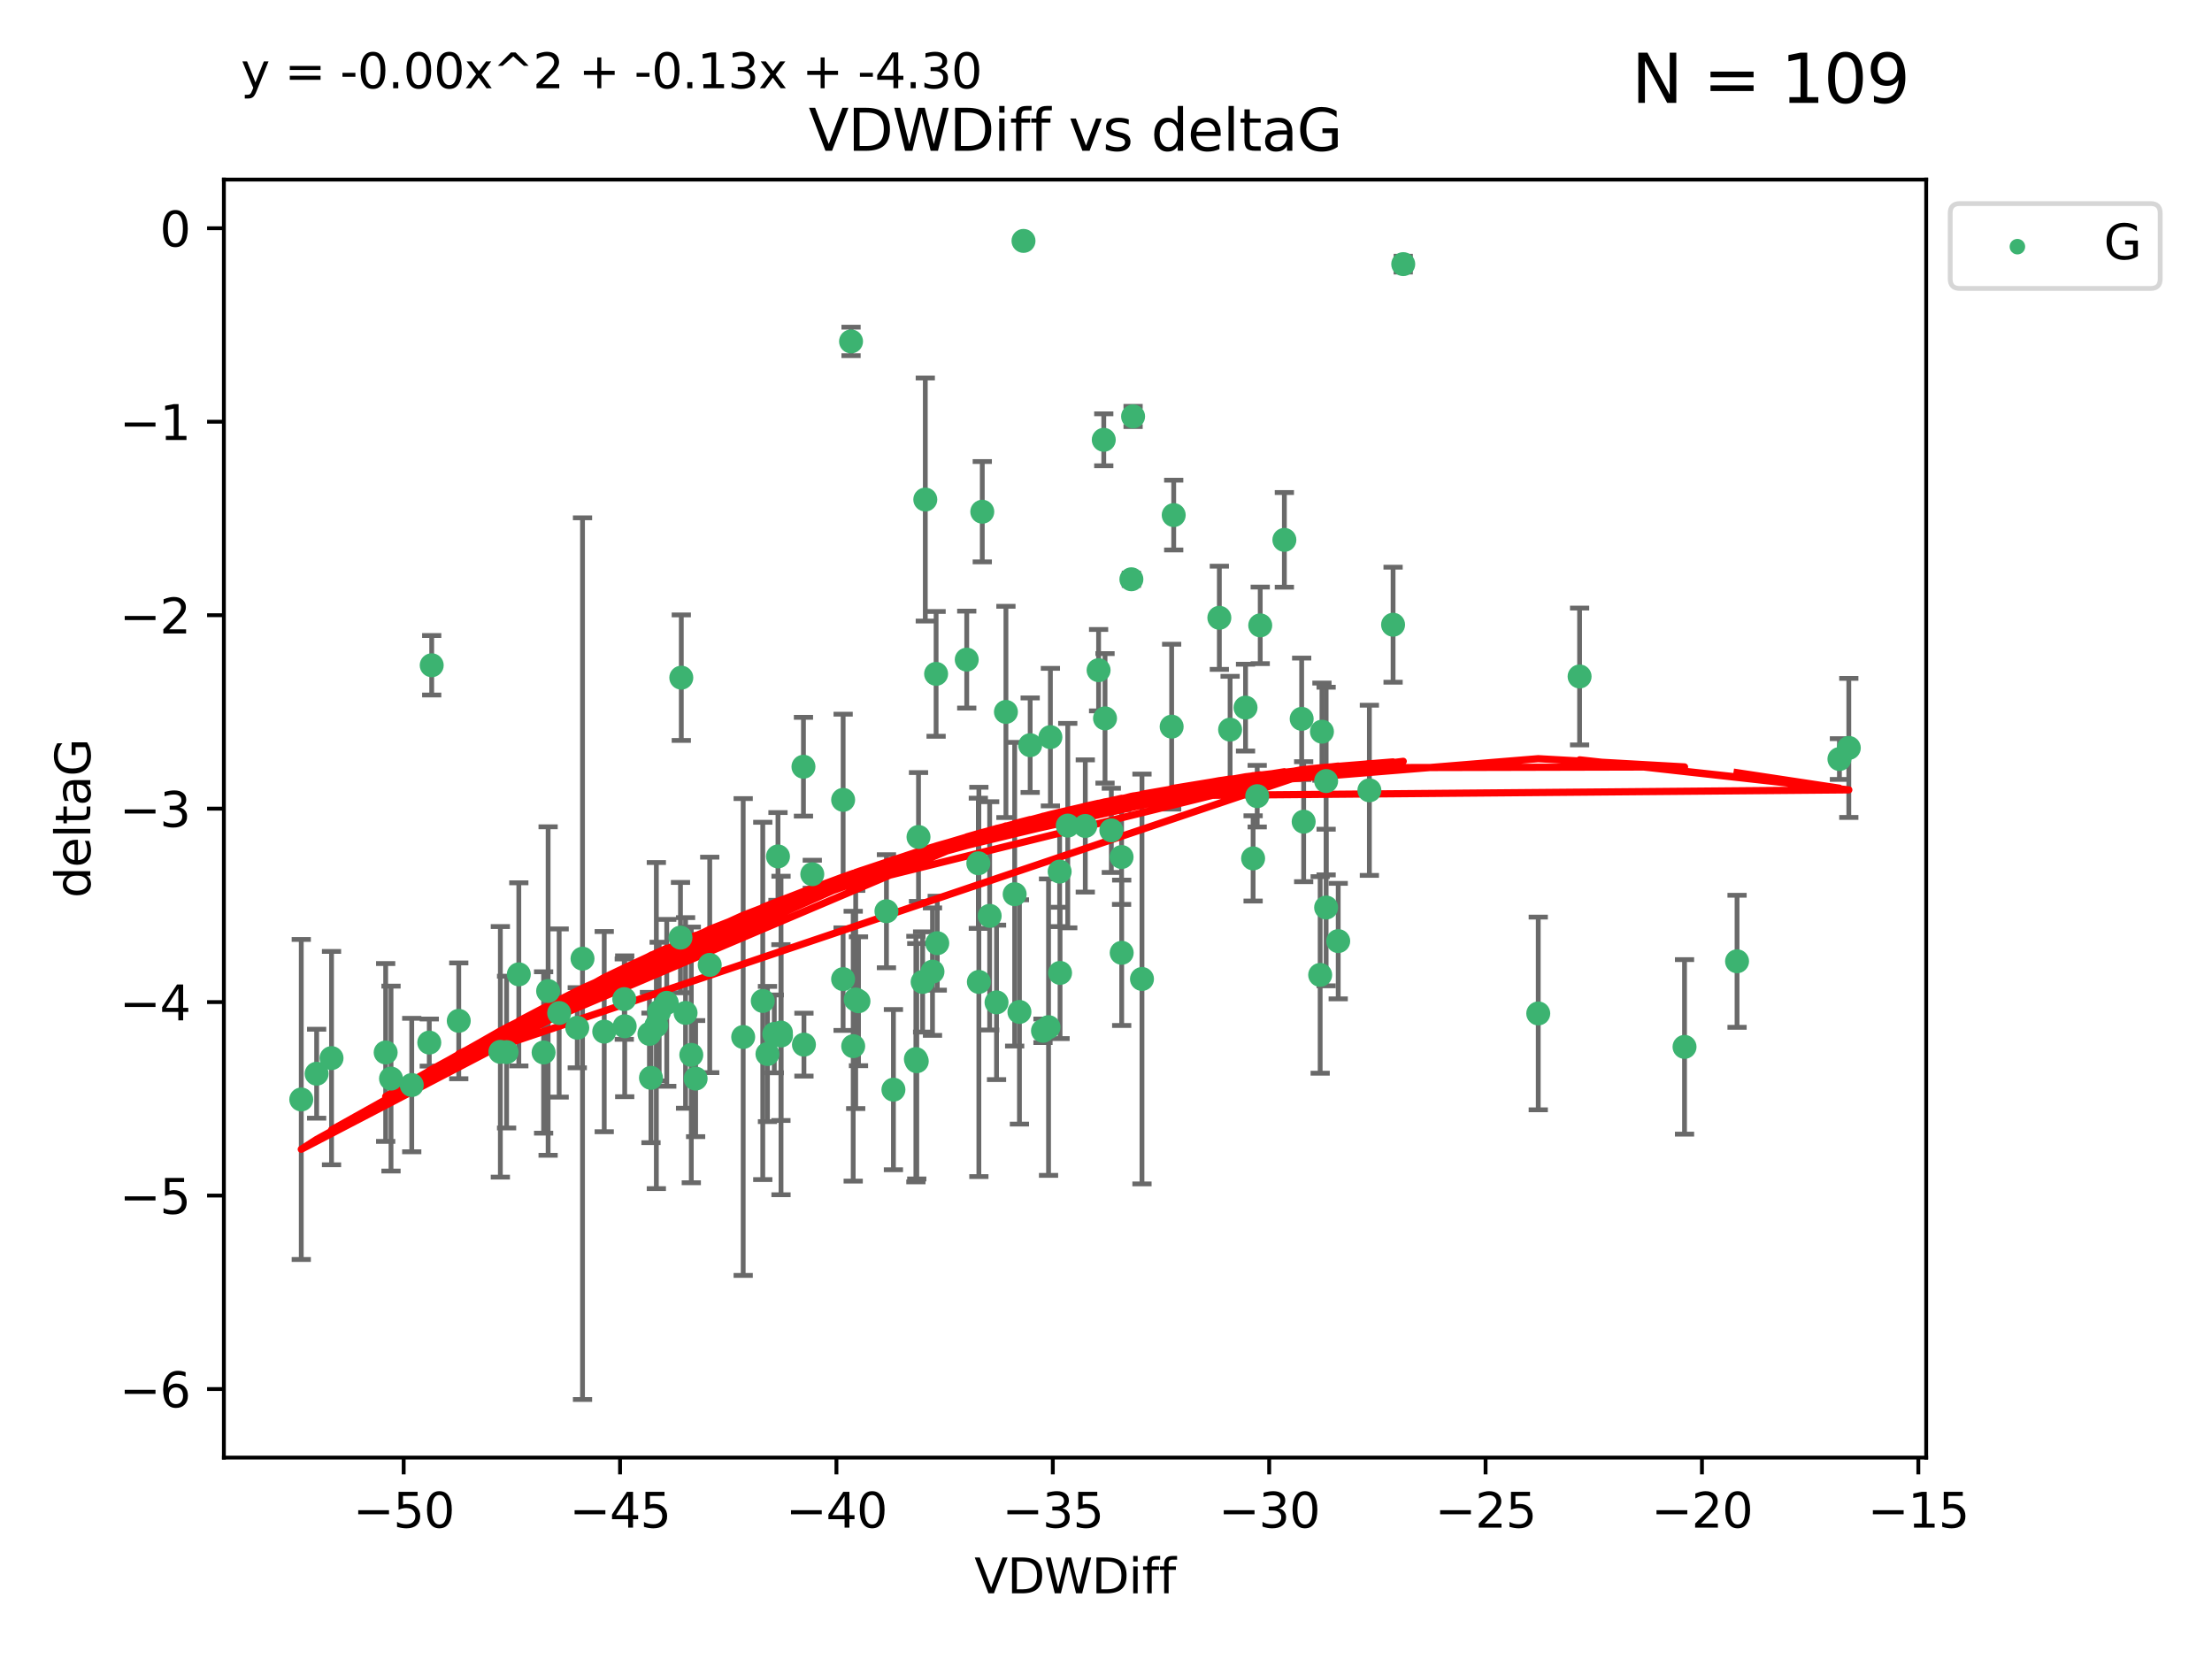 <?xml version="1.0" encoding="utf-8" standalone="no"?>
<!DOCTYPE svg PUBLIC "-//W3C//DTD SVG 1.1//EN"
  "http://www.w3.org/Graphics/SVG/1.1/DTD/svg11.dtd">
<svg xmlns:xlink="http://www.w3.org/1999/xlink" width="460.8pt" height="345.6pt" viewBox="0 0 460.8 345.6" xmlns="http://www.w3.org/2000/svg" version="1.1">
 <defs>
  <style type="text/css">*{stroke-linejoin: round; stroke-linecap: butt}</style>
 </defs>
 <g id="figure_1">
  <g id="patch_1">
   <path d="M 0 345.6 
L 460.8 345.6 
L 460.8 0 
L 0 0 
z
" style="fill: #ffffff"/>
  </g>
  <g id="axes_1">
   <g id="patch_2">
    <path d="M 46.64 303.64 
L 401.26 303.64 
L 401.26 37.411 
L 46.64 37.411 
z
" style="fill: #ffffff"/>
   </g>
   <g id="PathCollection_1">
    <defs>
     <path id="m315826438e" d="M 0 1.118 
C 0.297 1.118 0.581 1 0.791 0.791 
C 1 0.581 1.118 0.297 1.118 0 
C 1.118 -0.297 1 -0.581 0.791 -0.791 
C 0.581 -1 0.297 -1.118 0 -1.118 
C -0.297 -1.118 -0.581 -1 -0.791 -0.791 
C -1 -0.581 -1.118 -0.297 -1.118 0 
C -1.118 0.297 -1 0.581 -0.791 0.791 
C -0.581 1 -0.297 1.118 0 1.118 
z
" style="stroke: #3cb371"/>
    </defs>
    <g clip-path="url(#p6c7b25f094)">
     <use xlink:href="#m315826438e" x="135.289" y="215.378" style="fill: #3cb371; stroke: #3cb371"/>
     <use xlink:href="#m315826438e" x="81.456" y="224.69" style="fill: #3cb371; stroke: #3cb371"/>
     <use xlink:href="#m315826438e" x="104.233" y="219.117" style="fill: #3cb371; stroke: #3cb371"/>
     <use xlink:href="#m315826438e" x="138.896" y="208.91" style="fill: #3cb371; stroke: #3cb371"/>
     <use xlink:href="#m315826438e" x="130.138" y="213.795" style="fill: #3cb371; stroke: #3cb371"/>
     <use xlink:href="#m315826438e" x="125.873" y="214.904" style="fill: #3cb371; stroke: #3cb371"/>
     <use xlink:href="#m315826438e" x="69.063" y="220.421" style="fill: #3cb371; stroke: #3cb371"/>
     <use xlink:href="#m315826438e" x="161.3" y="215.377" style="fill: #3cb371; stroke: #3cb371"/>
     <use xlink:href="#m315826438e" x="62.759" y="229.041" style="fill: #3cb371; stroke: #3cb371"/>
     <use xlink:href="#m315826438e" x="65.962" y="223.675" style="fill: #3cb371; stroke: #3cb371"/>
     <use xlink:href="#m315826438e" x="137.321" y="210.733" style="fill: #3cb371; stroke: #3cb371"/>
     <use xlink:href="#m315826438e" x="135.612" y="224.538" style="fill: #3cb371; stroke: #3cb371"/>
     <use xlink:href="#m315826438e" x="105.532" y="219.172" style="fill: #3cb371; stroke: #3cb371"/>
     <use xlink:href="#m315826438e" x="85.774" y="226.033" style="fill: #3cb371; stroke: #3cb371"/>
     <use xlink:href="#m315826438e" x="147.851" y="201.007" style="fill: #3cb371; stroke: #3cb371"/>
     <use xlink:href="#m315826438e" x="175.634" y="203.97" style="fill: #3cb371; stroke: #3cb371"/>
     <use xlink:href="#m315826438e" x="154.82" y="216.027" style="fill: #3cb371; stroke: #3cb371"/>
     <use xlink:href="#m315826438e" x="120.256" y="214.099" style="fill: #3cb371; stroke: #3cb371"/>
     <use xlink:href="#m315826438e" x="114.183" y="206.453" style="fill: #3cb371; stroke: #3cb371"/>
     <use xlink:href="#m315826438e" x="80.341" y="219.25" style="fill: #3cb371; stroke: #3cb371"/>
     <use xlink:href="#m315826438e" x="162.679" y="215.103" style="fill: #3cb371; stroke: #3cb371"/>
     <use xlink:href="#m315826438e" x="175.642" y="166.625" style="fill: #3cb371; stroke: #3cb371"/>
     <use xlink:href="#m315826438e" x="190.796" y="220.627" style="fill: #3cb371; stroke: #3cb371"/>
     <use xlink:href="#m315826438e" x="108.079" y="202.973" style="fill: #3cb371; stroke: #3cb371"/>
     <use xlink:href="#m315826438e" x="113.245" y="219.248" style="fill: #3cb371; stroke: #3cb371"/>
     <use xlink:href="#m315826438e" x="177.737" y="217.936" style="fill: #3cb371; stroke: #3cb371"/>
     <use xlink:href="#m315826438e" x="142.816" y="211.011" style="fill: #3cb371; stroke: #3cb371"/>
     <use xlink:href="#m315826438e" x="141.758" y="195.321" style="fill: #3cb371; stroke: #3cb371"/>
     <use xlink:href="#m315826438e" x="162.7" y="215.715" style="fill: #3cb371; stroke: #3cb371"/>
     <use xlink:href="#m315826438e" x="158.899" y="208.513" style="fill: #3cb371; stroke: #3cb371"/>
     <use xlink:href="#m315826438e" x="167.476" y="217.615" style="fill: #3cb371; stroke: #3cb371"/>
     <use xlink:href="#m315826438e" x="121.349" y="199.706" style="fill: #3cb371; stroke: #3cb371"/>
     <use xlink:href="#m315826438e" x="162.068" y="178.41" style="fill: #3cb371; stroke: #3cb371"/>
     <use xlink:href="#m315826438e" x="95.568" y="212.658" style="fill: #3cb371; stroke: #3cb371"/>
     <use xlink:href="#m315826438e" x="159.877" y="219.571" style="fill: #3cb371; stroke: #3cb371"/>
     <use xlink:href="#m315826438e" x="276.257" y="189.054" style="fill: #3cb371; stroke: #3cb371"/>
     <use xlink:href="#m315826438e" x="89.933" y="138.586" style="fill: #3cb371; stroke: #3cb371"/>
     <use xlink:href="#m315826438e" x="192.756" y="104.062" style="fill: #3cb371; stroke: #3cb371"/>
     <use xlink:href="#m315826438e" x="144.01" y="219.754" style="fill: #3cb371; stroke: #3cb371"/>
     <use xlink:href="#m315826438e" x="209.554" y="148.305" style="fill: #3cb371; stroke: #3cb371"/>
     <use xlink:href="#m315826438e" x="89.427" y="217.186" style="fill: #3cb371; stroke: #3cb371"/>
     <use xlink:href="#m315826438e" x="116.484" y="211.028" style="fill: #3cb371; stroke: #3cb371"/>
     <use xlink:href="#m315826438e" x="144.912" y="224.692" style="fill: #3cb371; stroke: #3cb371"/>
     <use xlink:href="#m315826438e" x="141.927" y="141.169" style="fill: #3cb371; stroke: #3cb371"/>
     <use xlink:href="#m315826438e" x="220.83" y="202.673" style="fill: #3cb371; stroke: #3cb371"/>
     <use xlink:href="#m315826438e" x="203.806" y="179.836" style="fill: #3cb371; stroke: #3cb371"/>
     <use xlink:href="#m315826438e" x="233.645" y="178.535" style="fill: #3cb371; stroke: #3cb371"/>
     <use xlink:href="#m315826438e" x="218.431" y="213.976" style="fill: #3cb371; stroke: #3cb371"/>
     <use xlink:href="#m315826438e" x="177.288" y="71.124" style="fill: #3cb371; stroke: #3cb371"/>
     <use xlink:href="#m315826438e" x="167.375" y="159.723" style="fill: #3cb371; stroke: #3cb371"/>
     <use xlink:href="#m315826438e" x="190.979" y="221.075" style="fill: #3cb371; stroke: #3cb371"/>
     <use xlink:href="#m315826438e" x="178.257" y="208.213" style="fill: #3cb371; stroke: #3cb371"/>
     <use xlink:href="#m315826438e" x="261.046" y="178.821" style="fill: #3cb371; stroke: #3cb371"/>
     <use xlink:href="#m315826438e" x="217.274" y="214.736" style="fill: #3cb371; stroke: #3cb371"/>
     <use xlink:href="#m315826438e" x="136.729" y="213.643" style="fill: #3cb371; stroke: #3cb371"/>
     <use xlink:href="#m315826438e" x="186.117" y="226.994" style="fill: #3cb371; stroke: #3cb371"/>
     <use xlink:href="#m315826438e" x="233.67" y="198.486" style="fill: #3cb371; stroke: #3cb371"/>
     <use xlink:href="#m315826438e" x="192.201" y="204.556" style="fill: #3cb371; stroke: #3cb371"/>
     <use xlink:href="#m315826438e" x="204.627" y="106.6" style="fill: #3cb371; stroke: #3cb371"/>
     <use xlink:href="#m315826438e" x="130.047" y="208.135" style="fill: #3cb371; stroke: #3cb371"/>
     <use xlink:href="#m315826438e" x="207.596" y="208.813" style="fill: #3cb371; stroke: #3cb371"/>
     <use xlink:href="#m315826438e" x="262.529" y="130.275" style="fill: #3cb371; stroke: #3cb371"/>
     <use xlink:href="#m315826438e" x="178.839" y="208.579" style="fill: #3cb371; stroke: #3cb371"/>
     <use xlink:href="#m315826438e" x="195.248" y="196.485" style="fill: #3cb371; stroke: #3cb371"/>
     <use xlink:href="#m315826438e" x="214.603" y="155.236" style="fill: #3cb371; stroke: #3cb371"/>
     <use xlink:href="#m315826438e" x="211.374" y="186.282" style="fill: #3cb371; stroke: #3cb371"/>
     <use xlink:href="#m315826438e" x="213.214" y="50.185" style="fill: #3cb371; stroke: #3cb371"/>
     <use xlink:href="#m315826438e" x="285.267" y="164.637" style="fill: #3cb371; stroke: #3cb371"/>
     <use xlink:href="#m315826438e" x="201.39" y="137.408" style="fill: #3cb371; stroke: #3cb371"/>
     <use xlink:href="#m315826438e" x="203.917" y="204.555" style="fill: #3cb371; stroke: #3cb371"/>
     <use xlink:href="#m315826438e" x="218.817" y="153.556" style="fill: #3cb371; stroke: #3cb371"/>
     <use xlink:href="#m315826438e" x="228.858" y="139.612" style="fill: #3cb371; stroke: #3cb371"/>
     <use xlink:href="#m315826438e" x="226.086" y="172.064" style="fill: #3cb371; stroke: #3cb371"/>
     <use xlink:href="#m315826438e" x="195.008" y="140.38" style="fill: #3cb371; stroke: #3cb371"/>
     <use xlink:href="#m315826438e" x="169.214" y="182.113" style="fill: #3cb371; stroke: #3cb371"/>
     <use xlink:href="#m315826438e" x="244.505" y="107.299" style="fill: #3cb371; stroke: #3cb371"/>
     <use xlink:href="#m315826438e" x="256.253" y="151.994" style="fill: #3cb371; stroke: #3cb371"/>
     <use xlink:href="#m315826438e" x="237.895" y="203.939" style="fill: #3cb371; stroke: #3cb371"/>
     <use xlink:href="#m315826438e" x="261.899" y="165.856" style="fill: #3cb371; stroke: #3cb371"/>
     <use xlink:href="#m315826438e" x="222.433" y="171.987" style="fill: #3cb371; stroke: #3cb371"/>
     <use xlink:href="#m315826438e" x="267.558" y="112.465" style="fill: #3cb371; stroke: #3cb371"/>
     <use xlink:href="#m315826438e" x="235.688" y="120.674" style="fill: #3cb371; stroke: #3cb371"/>
     <use xlink:href="#m315826438e" x="191.343" y="174.361" style="fill: #3cb371; stroke: #3cb371"/>
     <use xlink:href="#m315826438e" x="194.255" y="202.412" style="fill: #3cb371; stroke: #3cb371"/>
     <use xlink:href="#m315826438e" x="220.745" y="181.565" style="fill: #3cb371; stroke: #3cb371"/>
     <use xlink:href="#m315826438e" x="206.164" y="190.788" style="fill: #3cb371; stroke: #3cb371"/>
     <use xlink:href="#m315826438e" x="230.197" y="149.648" style="fill: #3cb371; stroke: #3cb371"/>
     <use xlink:href="#m315826438e" x="184.662" y="189.827" style="fill: #3cb371; stroke: #3cb371"/>
     <use xlink:href="#m315826438e" x="271.163" y="149.745" style="fill: #3cb371; stroke: #3cb371"/>
     <use xlink:href="#m315826438e" x="212.366" y="210.803" style="fill: #3cb371; stroke: #3cb371"/>
     <use xlink:href="#m315826438e" x="276.258" y="162.707" style="fill: #3cb371; stroke: #3cb371"/>
     <use xlink:href="#m315826438e" x="254.012" y="128.696" style="fill: #3cb371; stroke: #3cb371"/>
     <use xlink:href="#m315826438e" x="231.508" y="172.984" style="fill: #3cb371; stroke: #3cb371"/>
     <use xlink:href="#m315826438e" x="290.204" y="130.139" style="fill: #3cb371; stroke: #3cb371"/>
     <use xlink:href="#m315826438e" x="275.386" y="152.419" style="fill: #3cb371; stroke: #3cb371"/>
     <use xlink:href="#m315826438e" x="271.579" y="171.172" style="fill: #3cb371; stroke: #3cb371"/>
     <use xlink:href="#m315826438e" x="275.016" y="203.091" style="fill: #3cb371; stroke: #3cb371"/>
     <use xlink:href="#m315826438e" x="350.919" y="218.085" style="fill: #3cb371; stroke: #3cb371"/>
     <use xlink:href="#m315826438e" x="320.446" y="211.12" style="fill: #3cb371; stroke: #3cb371"/>
     <use xlink:href="#m315826438e" x="244.077" y="151.374" style="fill: #3cb371; stroke: #3cb371"/>
     <use xlink:href="#m315826438e" x="278.775" y="196.048" style="fill: #3cb371; stroke: #3cb371"/>
     <use xlink:href="#m315826438e" x="259.468" y="147.408" style="fill: #3cb371; stroke: #3cb371"/>
     <use xlink:href="#m315826438e" x="229.935" y="91.62" style="fill: #3cb371; stroke: #3cb371"/>
     <use xlink:href="#m315826438e" x="292.32" y="55.023" style="fill: #3cb371; stroke: #3cb371"/>
     <use xlink:href="#m315826438e" x="236.042" y="86.751" style="fill: #3cb371; stroke: #3cb371"/>
     <use xlink:href="#m315826438e" x="385.141" y="155.804" style="fill: #3cb371; stroke: #3cb371"/>
     <use xlink:href="#m315826438e" x="329.059" y="140.924" style="fill: #3cb371; stroke: #3cb371"/>
     <use xlink:href="#m315826438e" x="383.186" y="158.121" style="fill: #3cb371; stroke: #3cb371"/>
     <use xlink:href="#m315826438e" x="361.86" y="200.254" style="fill: #3cb371; stroke: #3cb371"/>
    </g>
   </g>
   <g id="matplotlib.axis_1">
    <g id="xtick_1">
     <g id="line2d_1">
      <defs>
       <path id="m21302fe1ef" d="M 0 0 
L 0 3.5 
" style="stroke: #000000; stroke-width: 0.8"/>
      </defs>
      <g>
       <use xlink:href="#m21302fe1ef" x="84.093" y="303.64" style="stroke: #000000; stroke-width: 0.8"/>
      </g>
     </g>
     <g id="text_1">
      <!-- −50 -->
      <g transform="translate(73.54 318.238)scale(0.1 -0.1)">
       <defs>
        <path id="DejaVuSans-2212" d="M 678 2272 
L 4684 2272 
L 4684 1741 
L 678 1741 
L 678 2272 
z
" transform="scale(0.016)"/>
        <path id="DejaVuSans-35" d="M 691 4666 
L 3169 4666 
L 3169 4134 
L 1269 4134 
L 1269 2991 
Q 1406 3038 1543 3061 
Q 1681 3084 1819 3084 
Q 2600 3084 3056 2656 
Q 3513 2228 3513 1497 
Q 3513 744 3044 326 
Q 2575 -91 1722 -91 
Q 1428 -91 1123 -41 
Q 819 9 494 109 
L 494 744 
Q 775 591 1075 516 
Q 1375 441 1709 441 
Q 2250 441 2565 725 
Q 2881 1009 2881 1497 
Q 2881 1984 2565 2268 
Q 2250 2553 1709 2553 
Q 1456 2553 1204 2497 
Q 953 2441 691 2322 
L 691 4666 
z
" transform="scale(0.016)"/>
        <path id="DejaVuSans-30" d="M 2034 4250 
Q 1547 4250 1301 3770 
Q 1056 3291 1056 2328 
Q 1056 1369 1301 889 
Q 1547 409 2034 409 
Q 2525 409 2770 889 
Q 3016 1369 3016 2328 
Q 3016 3291 2770 3770 
Q 2525 4250 2034 4250 
z
M 2034 4750 
Q 2819 4750 3233 4129 
Q 3647 3509 3647 2328 
Q 3647 1150 3233 529 
Q 2819 -91 2034 -91 
Q 1250 -91 836 529 
Q 422 1150 422 2328 
Q 422 3509 836 4129 
Q 1250 4750 2034 4750 
z
" transform="scale(0.016)"/>
       </defs>
       <use xlink:href="#DejaVuSans-2212"/>
       <use xlink:href="#DejaVuSans-35" x="83.789"/>
       <use xlink:href="#DejaVuSans-30" x="147.412"/>
      </g>
     </g>
    </g>
    <g id="xtick_2">
     <g id="line2d_2">
      <g>
       <use xlink:href="#m21302fe1ef" x="129.168" y="303.64" style="stroke: #000000; stroke-width: 0.8"/>
      </g>
     </g>
     <g id="text_2">
      <!-- −45 -->
      <g transform="translate(118.616 318.238)scale(0.1 -0.1)">
       <defs>
        <path id="DejaVuSans-34" d="M 2419 4116 
L 825 1625 
L 2419 1625 
L 2419 4116 
z
M 2253 4666 
L 3047 4666 
L 3047 1625 
L 3713 1625 
L 3713 1100 
L 3047 1100 
L 3047 0 
L 2419 0 
L 2419 1100 
L 313 1100 
L 313 1709 
L 2253 4666 
z
" transform="scale(0.016)"/>
       </defs>
       <use xlink:href="#DejaVuSans-2212"/>
       <use xlink:href="#DejaVuSans-34" x="83.789"/>
       <use xlink:href="#DejaVuSans-35" x="147.412"/>
      </g>
     </g>
    </g>
    <g id="xtick_3">
     <g id="line2d_3">
      <g>
       <use xlink:href="#m21302fe1ef" x="174.244" y="303.64" style="stroke: #000000; stroke-width: 0.8"/>
      </g>
     </g>
     <g id="text_3">
      <!-- −40 -->
      <g transform="translate(163.692 318.238)scale(0.1 -0.1)">
       <use xlink:href="#DejaVuSans-2212"/>
       <use xlink:href="#DejaVuSans-34" x="83.789"/>
       <use xlink:href="#DejaVuSans-30" x="147.412"/>
      </g>
     </g>
    </g>
    <g id="xtick_4">
     <g id="line2d_4">
      <g>
       <use xlink:href="#m21302fe1ef" x="219.32" y="303.64" style="stroke: #000000; stroke-width: 0.8"/>
      </g>
     </g>
     <g id="text_4">
      <!-- −35 -->
      <g transform="translate(208.768 318.238)scale(0.1 -0.1)">
       <defs>
        <path id="DejaVuSans-33" d="M 2597 2516 
Q 3050 2419 3304 2112 
Q 3559 1806 3559 1356 
Q 3559 666 3084 287 
Q 2609 -91 1734 -91 
Q 1441 -91 1130 -33 
Q 819 25 488 141 
L 488 750 
Q 750 597 1062 519 
Q 1375 441 1716 441 
Q 2309 441 2620 675 
Q 2931 909 2931 1356 
Q 2931 1769 2642 2001 
Q 2353 2234 1838 2234 
L 1294 2234 
L 1294 2753 
L 1863 2753 
Q 2328 2753 2575 2939 
Q 2822 3125 2822 3475 
Q 2822 3834 2567 4026 
Q 2313 4219 1838 4219 
Q 1578 4219 1281 4162 
Q 984 4106 628 3988 
L 628 4550 
Q 988 4650 1302 4700 
Q 1616 4750 1894 4750 
Q 2613 4750 3031 4423 
Q 3450 4097 3450 3541 
Q 3450 3153 3228 2886 
Q 3006 2619 2597 2516 
z
" transform="scale(0.016)"/>
       </defs>
       <use xlink:href="#DejaVuSans-2212"/>
       <use xlink:href="#DejaVuSans-33" x="83.789"/>
       <use xlink:href="#DejaVuSans-35" x="147.412"/>
      </g>
     </g>
    </g>
    <g id="xtick_5">
     <g id="line2d_5">
      <g>
       <use xlink:href="#m21302fe1ef" x="264.396" y="303.64" style="stroke: #000000; stroke-width: 0.8"/>
      </g>
     </g>
     <g id="text_5">
      <!-- −30 -->
      <g transform="translate(253.844 318.238)scale(0.1 -0.1)">
       <use xlink:href="#DejaVuSans-2212"/>
       <use xlink:href="#DejaVuSans-33" x="83.789"/>
       <use xlink:href="#DejaVuSans-30" x="147.412"/>
      </g>
     </g>
    </g>
    <g id="xtick_6">
     <g id="line2d_6">
      <g>
       <use xlink:href="#m21302fe1ef" x="309.472" y="303.64" style="stroke: #000000; stroke-width: 0.8"/>
      </g>
     </g>
     <g id="text_6">
      <!-- −25 -->
      <g transform="translate(298.92 318.238)scale(0.1 -0.1)">
       <defs>
        <path id="DejaVuSans-32" d="M 1228 531 
L 3431 531 
L 3431 0 
L 469 0 
L 469 531 
Q 828 903 1448 1529 
Q 2069 2156 2228 2338 
Q 2531 2678 2651 2914 
Q 2772 3150 2772 3378 
Q 2772 3750 2511 3984 
Q 2250 4219 1831 4219 
Q 1534 4219 1204 4116 
Q 875 4013 500 3803 
L 500 4441 
Q 881 4594 1212 4672 
Q 1544 4750 1819 4750 
Q 2544 4750 2975 4387 
Q 3406 4025 3406 3419 
Q 3406 3131 3298 2873 
Q 3191 2616 2906 2266 
Q 2828 2175 2409 1742 
Q 1991 1309 1228 531 
z
" transform="scale(0.016)"/>
       </defs>
       <use xlink:href="#DejaVuSans-2212"/>
       <use xlink:href="#DejaVuSans-32" x="83.789"/>
       <use xlink:href="#DejaVuSans-35" x="147.412"/>
      </g>
     </g>
    </g>
    <g id="xtick_7">
     <g id="line2d_7">
      <g>
       <use xlink:href="#m21302fe1ef" x="354.548" y="303.64" style="stroke: #000000; stroke-width: 0.8"/>
      </g>
     </g>
     <g id="text_7">
      <!-- −20 -->
      <g transform="translate(343.996 318.238)scale(0.1 -0.1)">
       <use xlink:href="#DejaVuSans-2212"/>
       <use xlink:href="#DejaVuSans-32" x="83.789"/>
       <use xlink:href="#DejaVuSans-30" x="147.412"/>
      </g>
     </g>
    </g>
    <g id="xtick_8">
     <g id="line2d_8">
      <g>
       <use xlink:href="#m21302fe1ef" x="399.624" y="303.64" style="stroke: #000000; stroke-width: 0.8"/>
      </g>
     </g>
     <g id="text_8">
      <!-- −15 -->
      <g transform="translate(389.071 318.238)scale(0.1 -0.1)">
       <defs>
        <path id="DejaVuSans-31" d="M 794 531 
L 1825 531 
L 1825 4091 
L 703 3866 
L 703 4441 
L 1819 4666 
L 2450 4666 
L 2450 531 
L 3481 531 
L 3481 0 
L 794 0 
L 794 531 
z
" transform="scale(0.016)"/>
       </defs>
       <use xlink:href="#DejaVuSans-2212"/>
       <use xlink:href="#DejaVuSans-31" x="83.789"/>
       <use xlink:href="#DejaVuSans-35" x="147.412"/>
      </g>
     </g>
    </g>
    <g id="text_9">
     <!-- VDWDiff -->
     <g transform="translate(202.977 331.917)scale(0.1 -0.1)">
      <defs>
       <path id="DejaVuSans-56" d="M 1831 0 
L 50 4666 
L 709 4666 
L 2188 738 
L 3669 4666 
L 4325 4666 
L 2547 0 
L 1831 0 
z
" transform="scale(0.016)"/>
       <path id="DejaVuSans-44" d="M 1259 4147 
L 1259 519 
L 2022 519 
Q 2988 519 3436 956 
Q 3884 1394 3884 2338 
Q 3884 3275 3436 3711 
Q 2988 4147 2022 4147 
L 1259 4147 
z
M 628 4666 
L 1925 4666 
Q 3281 4666 3915 4102 
Q 4550 3538 4550 2338 
Q 4550 1131 3912 565 
Q 3275 0 1925 0 
L 628 0 
L 628 4666 
z
" transform="scale(0.016)"/>
       <path id="DejaVuSans-57" d="M 213 4666 
L 850 4666 
L 1831 722 
L 2809 4666 
L 3519 4666 
L 4500 722 
L 5478 4666 
L 6119 4666 
L 4947 0 
L 4153 0 
L 3169 4050 
L 2175 0 
L 1381 0 
L 213 4666 
z
" transform="scale(0.016)"/>
       <path id="DejaVuSans-69" d="M 603 3500 
L 1178 3500 
L 1178 0 
L 603 0 
L 603 3500 
z
M 603 4863 
L 1178 4863 
L 1178 4134 
L 603 4134 
L 603 4863 
z
" transform="scale(0.016)"/>
       <path id="DejaVuSans-66" d="M 2375 4863 
L 2375 4384 
L 1825 4384 
Q 1516 4384 1395 4259 
Q 1275 4134 1275 3809 
L 1275 3500 
L 2222 3500 
L 2222 3053 
L 1275 3053 
L 1275 0 
L 697 0 
L 697 3053 
L 147 3053 
L 147 3500 
L 697 3500 
L 697 3744 
Q 697 4328 969 4595 
Q 1241 4863 1831 4863 
L 2375 4863 
z
" transform="scale(0.016)"/>
      </defs>
      <use xlink:href="#DejaVuSans-56"/>
      <use xlink:href="#DejaVuSans-44" x="68.408"/>
      <use xlink:href="#DejaVuSans-57" x="145.41"/>
      <use xlink:href="#DejaVuSans-44" x="244.287"/>
      <use xlink:href="#DejaVuSans-69" x="321.289"/>
      <use xlink:href="#DejaVuSans-66" x="349.072"/>
      <use xlink:href="#DejaVuSans-66" x="384.277"/>
     </g>
    </g>
   </g>
   <g id="matplotlib.axis_2">
    <g id="ytick_1">
     <g id="line2d_9">
      <defs>
       <path id="m2a343f7741" d="M 0 0 
L -3.5 0 
" style="stroke: #000000; stroke-width: 0.8"/>
      </defs>
      <g>
       <use xlink:href="#m2a343f7741" x="46.64" y="289.36" style="stroke: #000000; stroke-width: 0.8"/>
      </g>
     </g>
     <g id="text_10">
      <!-- −6 -->
      <g transform="translate(24.898 293.159)scale(0.1 -0.1)">
       <defs>
        <path id="DejaVuSans-36" d="M 2113 2584 
Q 1688 2584 1439 2293 
Q 1191 2003 1191 1497 
Q 1191 994 1439 701 
Q 1688 409 2113 409 
Q 2538 409 2786 701 
Q 3034 994 3034 1497 
Q 3034 2003 2786 2293 
Q 2538 2584 2113 2584 
z
M 3366 4563 
L 3366 3988 
Q 3128 4100 2886 4159 
Q 2644 4219 2406 4219 
Q 1781 4219 1451 3797 
Q 1122 3375 1075 2522 
Q 1259 2794 1537 2939 
Q 1816 3084 2150 3084 
Q 2853 3084 3261 2657 
Q 3669 2231 3669 1497 
Q 3669 778 3244 343 
Q 2819 -91 2113 -91 
Q 1303 -91 875 529 
Q 447 1150 447 2328 
Q 447 3434 972 4092 
Q 1497 4750 2381 4750 
Q 2619 4750 2861 4703 
Q 3103 4656 3366 4563 
z
" transform="scale(0.016)"/>
       </defs>
       <use xlink:href="#DejaVuSans-2212"/>
       <use xlink:href="#DejaVuSans-36" x="83.789"/>
      </g>
     </g>
    </g>
    <g id="ytick_2">
     <g id="line2d_10">
      <g>
       <use xlink:href="#m2a343f7741" x="46.64" y="249.059" style="stroke: #000000; stroke-width: 0.8"/>
      </g>
     </g>
     <g id="text_11">
      <!-- −5 -->
      <g transform="translate(24.898 252.858)scale(0.1 -0.1)">
       <use xlink:href="#DejaVuSans-2212"/>
       <use xlink:href="#DejaVuSans-35" x="83.789"/>
      </g>
     </g>
    </g>
    <g id="ytick_3">
     <g id="line2d_11">
      <g>
       <use xlink:href="#m2a343f7741" x="46.64" y="208.758" style="stroke: #000000; stroke-width: 0.8"/>
      </g>
     </g>
     <g id="text_12">
      <!-- −4 -->
      <g transform="translate(24.898 212.557)scale(0.1 -0.1)">
       <use xlink:href="#DejaVuSans-2212"/>
       <use xlink:href="#DejaVuSans-34" x="83.789"/>
      </g>
     </g>
    </g>
    <g id="ytick_4">
     <g id="line2d_12">
      <g>
       <use xlink:href="#m2a343f7741" x="46.64" y="168.457" style="stroke: #000000; stroke-width: 0.8"/>
      </g>
     </g>
     <g id="text_13">
      <!-- −3 -->
      <g transform="translate(24.898 172.256)scale(0.1 -0.1)">
       <use xlink:href="#DejaVuSans-2212"/>
       <use xlink:href="#DejaVuSans-33" x="83.789"/>
      </g>
     </g>
    </g>
    <g id="ytick_5">
     <g id="line2d_13">
      <g>
       <use xlink:href="#m2a343f7741" x="46.64" y="128.155" style="stroke: #000000; stroke-width: 0.8"/>
      </g>
     </g>
     <g id="text_14">
      <!-- −2 -->
      <g transform="translate(24.898 131.955)scale(0.1 -0.1)">
       <use xlink:href="#DejaVuSans-2212"/>
       <use xlink:href="#DejaVuSans-32" x="83.789"/>
      </g>
     </g>
    </g>
    <g id="ytick_6">
     <g id="line2d_14">
      <g>
       <use xlink:href="#m2a343f7741" x="46.64" y="87.854" style="stroke: #000000; stroke-width: 0.8"/>
      </g>
     </g>
     <g id="text_15">
      <!-- −1 -->
      <g transform="translate(24.898 91.653)scale(0.1 -0.1)">
       <use xlink:href="#DejaVuSans-2212"/>
       <use xlink:href="#DejaVuSans-31" x="83.789"/>
      </g>
     </g>
    </g>
    <g id="ytick_7">
     <g id="line2d_15">
      <g>
       <use xlink:href="#m2a343f7741" x="46.64" y="47.553" style="stroke: #000000; stroke-width: 0.8"/>
      </g>
     </g>
     <g id="text_16">
      <!-- 0 -->
      <g transform="translate(33.278 51.352)scale(0.1 -0.1)">
       <use xlink:href="#DejaVuSans-30"/>
      </g>
     </g>
    </g>
    <g id="text_17">
     <!-- deltaG -->
     <g transform="translate(18.818 187.064)rotate(-90)scale(0.1 -0.1)">
      <defs>
       <path id="DejaVuSans-64" d="M 2906 2969 
L 2906 4863 
L 3481 4863 
L 3481 0 
L 2906 0 
L 2906 525 
Q 2725 213 2448 61 
Q 2172 -91 1784 -91 
Q 1150 -91 751 415 
Q 353 922 353 1747 
Q 353 2572 751 3078 
Q 1150 3584 1784 3584 
Q 2172 3584 2448 3432 
Q 2725 3281 2906 2969 
z
M 947 1747 
Q 947 1113 1208 752 
Q 1469 391 1925 391 
Q 2381 391 2643 752 
Q 2906 1113 2906 1747 
Q 2906 2381 2643 2742 
Q 2381 3103 1925 3103 
Q 1469 3103 1208 2742 
Q 947 2381 947 1747 
z
" transform="scale(0.016)"/>
       <path id="DejaVuSans-65" d="M 3597 1894 
L 3597 1613 
L 953 1613 
Q 991 1019 1311 708 
Q 1631 397 2203 397 
Q 2534 397 2845 478 
Q 3156 559 3463 722 
L 3463 178 
Q 3153 47 2828 -22 
Q 2503 -91 2169 -91 
Q 1331 -91 842 396 
Q 353 884 353 1716 
Q 353 2575 817 3079 
Q 1281 3584 2069 3584 
Q 2775 3584 3186 3129 
Q 3597 2675 3597 1894 
z
M 3022 2063 
Q 3016 2534 2758 2815 
Q 2500 3097 2075 3097 
Q 1594 3097 1305 2825 
Q 1016 2553 972 2059 
L 3022 2063 
z
" transform="scale(0.016)"/>
       <path id="DejaVuSans-6c" d="M 603 4863 
L 1178 4863 
L 1178 0 
L 603 0 
L 603 4863 
z
" transform="scale(0.016)"/>
       <path id="DejaVuSans-74" d="M 1172 4494 
L 1172 3500 
L 2356 3500 
L 2356 3053 
L 1172 3053 
L 1172 1153 
Q 1172 725 1289 603 
Q 1406 481 1766 481 
L 2356 481 
L 2356 0 
L 1766 0 
Q 1100 0 847 248 
Q 594 497 594 1153 
L 594 3053 
L 172 3053 
L 172 3500 
L 594 3500 
L 594 4494 
L 1172 4494 
z
" transform="scale(0.016)"/>
       <path id="DejaVuSans-61" d="M 2194 1759 
Q 1497 1759 1228 1600 
Q 959 1441 959 1056 
Q 959 750 1161 570 
Q 1363 391 1709 391 
Q 2188 391 2477 730 
Q 2766 1069 2766 1631 
L 2766 1759 
L 2194 1759 
z
M 3341 1997 
L 3341 0 
L 2766 0 
L 2766 531 
Q 2569 213 2275 61 
Q 1981 -91 1556 -91 
Q 1019 -91 701 211 
Q 384 513 384 1019 
Q 384 1609 779 1909 
Q 1175 2209 1959 2209 
L 2766 2209 
L 2766 2266 
Q 2766 2663 2505 2880 
Q 2244 3097 1772 3097 
Q 1472 3097 1187 3025 
Q 903 2953 641 2809 
L 641 3341 
Q 956 3463 1253 3523 
Q 1550 3584 1831 3584 
Q 2591 3584 2966 3190 
Q 3341 2797 3341 1997 
z
" transform="scale(0.016)"/>
       <path id="DejaVuSans-47" d="M 3809 666 
L 3809 1919 
L 2778 1919 
L 2778 2438 
L 4434 2438 
L 4434 434 
Q 4069 175 3628 42 
Q 3188 -91 2688 -91 
Q 1594 -91 976 548 
Q 359 1188 359 2328 
Q 359 3472 976 4111 
Q 1594 4750 2688 4750 
Q 3144 4750 3555 4637 
Q 3966 4525 4313 4306 
L 4313 3634 
Q 3963 3931 3569 4081 
Q 3175 4231 2741 4231 
Q 1884 4231 1454 3753 
Q 1025 3275 1025 2328 
Q 1025 1384 1454 906 
Q 1884 428 2741 428 
Q 3075 428 3337 486 
Q 3600 544 3809 666 
z
" transform="scale(0.016)"/>
      </defs>
      <use xlink:href="#DejaVuSans-64"/>
      <use xlink:href="#DejaVuSans-65" x="63.477"/>
      <use xlink:href="#DejaVuSans-6c" x="125"/>
      <use xlink:href="#DejaVuSans-74" x="152.783"/>
      <use xlink:href="#DejaVuSans-61" x="191.992"/>
      <use xlink:href="#DejaVuSans-47" x="253.271"/>
     </g>
    </g>
   </g>
   <g id="LineCollection_1">
    <path d="M 135.289 224.03 
L 135.289 206.726 
" clip-path="url(#p6c7b25f094)" style="fill: none; stroke: #696969"/>
    <path d="M 81.456 243.95 
L 81.456 205.43 
" clip-path="url(#p6c7b25f094)" style="fill: none; stroke: #696969"/>
    <path d="M 104.233 245.215 
L 104.233 193.019 
" clip-path="url(#p6c7b25f094)" style="fill: none; stroke: #696969"/>
    <path d="M 138.896 226.292 
L 138.896 191.529 
" clip-path="url(#p6c7b25f094)" style="fill: none; stroke: #696969"/>
    <path d="M 130.138 228.468 
L 130.138 199.122 
" clip-path="url(#p6c7b25f094)" style="fill: none; stroke: #696969"/>
    <path d="M 125.873 235.758 
L 125.873 194.05 
" clip-path="url(#p6c7b25f094)" style="fill: none; stroke: #696969"/>
    <path d="M 69.063 242.644 
L 69.063 198.198 
" clip-path="url(#p6c7b25f094)" style="fill: none; stroke: #696969"/>
    <path d="M 161.3 223.49 
L 161.3 207.264 
" clip-path="url(#p6c7b25f094)" style="fill: none; stroke: #696969"/>
    <path d="M 62.759 262.375 
L 62.759 195.707 
" clip-path="url(#p6c7b25f094)" style="fill: none; stroke: #696969"/>
    <path d="M 65.962 232.941 
L 65.962 214.409 
" clip-path="url(#p6c7b25f094)" style="fill: none; stroke: #696969"/>
    <path d="M 137.321 225.178 
L 137.321 196.288 
" clip-path="url(#p6c7b25f094)" style="fill: none; stroke: #696969"/>
    <path d="M 135.612 238.039 
L 135.612 211.036 
" clip-path="url(#p6c7b25f094)" style="fill: none; stroke: #696969"/>
    <path d="M 105.532 234.98 
L 105.532 203.364 
" clip-path="url(#p6c7b25f094)" style="fill: none; stroke: #696969"/>
    <path d="M 85.774 239.935 
L 85.774 212.13 
" clip-path="url(#p6c7b25f094)" style="fill: none; stroke: #696969"/>
    <path d="M 147.851 223.454 
L 147.851 178.56 
" clip-path="url(#p6c7b25f094)" style="fill: none; stroke: #696969"/>
    <path d="M 175.634 214.654 
L 175.634 193.286 
" clip-path="url(#p6c7b25f094)" style="fill: none; stroke: #696969"/>
    <path d="M 154.82 265.691 
L 154.82 166.364 
" clip-path="url(#p6c7b25f094)" style="fill: none; stroke: #696969"/>
    <path d="M 120.256 222.446 
L 120.256 205.751 
" clip-path="url(#p6c7b25f094)" style="fill: none; stroke: #696969"/>
    <path d="M 114.183 240.663 
L 114.183 172.243 
" clip-path="url(#p6c7b25f094)" style="fill: none; stroke: #696969"/>
    <path d="M 80.341 237.773 
L 80.341 200.726 
" clip-path="url(#p6c7b25f094)" style="fill: none; stroke: #696969"/>
    <path d="M 162.679 233.42 
L 162.679 196.786 
" clip-path="url(#p6c7b25f094)" style="fill: none; stroke: #696969"/>
    <path d="M 175.642 184.475 
L 175.642 148.775 
" clip-path="url(#p6c7b25f094)" style="fill: none; stroke: #696969"/>
    <path d="M 190.796 246.209 
L 190.796 195.044 
" clip-path="url(#p6c7b25f094)" style="fill: none; stroke: #696969"/>
    <path d="M 108.079 222.047 
L 108.079 183.9 
" clip-path="url(#p6c7b25f094)" style="fill: none; stroke: #696969"/>
    <path d="M 113.245 236.055 
L 113.245 202.44 
" clip-path="url(#p6c7b25f094)" style="fill: none; stroke: #696969"/>
    <path d="M 177.737 246.041 
L 177.737 189.831 
" clip-path="url(#p6c7b25f094)" style="fill: none; stroke: #696969"/>
    <path d="M 142.816 230.867 
L 142.816 191.154 
" clip-path="url(#p6c7b25f094)" style="fill: none; stroke: #696969"/>
    <path d="M 141.758 206.814 
L 141.758 183.828 
" clip-path="url(#p6c7b25f094)" style="fill: none; stroke: #696969"/>
    <path d="M 162.7 248.89 
L 162.7 182.54 
" clip-path="url(#p6c7b25f094)" style="fill: none; stroke: #696969"/>
    <path d="M 158.899 245.73 
L 158.899 171.297 
" clip-path="url(#p6c7b25f094)" style="fill: none; stroke: #696969"/>
    <path d="M 167.476 224.17 
L 167.476 211.061 
" clip-path="url(#p6c7b25f094)" style="fill: none; stroke: #696969"/>
    <path d="M 121.349 291.539 
L 121.349 107.874 
" clip-path="url(#p6c7b25f094)" style="fill: none; stroke: #696969"/>
    <path d="M 162.068 187.546 
L 162.068 169.274 
" clip-path="url(#p6c7b25f094)" style="fill: none; stroke: #696969"/>
    <path d="M 95.568 224.723 
L 95.568 200.594 
" clip-path="url(#p6c7b25f094)" style="fill: none; stroke: #696969"/>
    <path d="M 159.877 233.653 
L 159.877 205.49 
" clip-path="url(#p6c7b25f094)" style="fill: none; stroke: #696969"/>
    <path d="M 276.257 205.367 
L 276.257 172.741 
" clip-path="url(#p6c7b25f094)" style="fill: none; stroke: #696969"/>
    <path d="M 89.933 144.783 
L 89.933 132.39 
" clip-path="url(#p6c7b25f094)" style="fill: none; stroke: #696969"/>
    <path d="M 192.756 129.377 
L 192.756 78.748 
" clip-path="url(#p6c7b25f094)" style="fill: none; stroke: #696969"/>
    <path d="M 144.01 246.385 
L 144.01 193.124 
" clip-path="url(#p6c7b25f094)" style="fill: none; stroke: #696969"/>
    <path d="M 209.554 170.305 
L 209.554 126.304 
" clip-path="url(#p6c7b25f094)" style="fill: none; stroke: #696969"/>
    <path d="M 89.427 222.091 
L 89.427 212.28 
" clip-path="url(#p6c7b25f094)" style="fill: none; stroke: #696969"/>
    <path d="M 116.484 228.543 
L 116.484 193.512 
" clip-path="url(#p6c7b25f094)" style="fill: none; stroke: #696969"/>
    <path d="M 144.912 236.78 
L 144.912 212.604 
" clip-path="url(#p6c7b25f094)" style="fill: none; stroke: #696969"/>
    <path d="M 141.927 154.244 
L 141.927 128.095 
" clip-path="url(#p6c7b25f094)" style="fill: none; stroke: #696969"/>
    <path d="M 220.83 216.354 
L 220.83 188.993 
" clip-path="url(#p6c7b25f094)" style="fill: none; stroke: #696969"/>
    <path d="M 203.806 193.4 
L 203.806 166.272 
" clip-path="url(#p6c7b25f094)" style="fill: none; stroke: #696969"/>
    <path d="M 233.645 188.399 
L 233.645 168.67 
" clip-path="url(#p6c7b25f094)" style="fill: none; stroke: #696969"/>
    <path d="M 218.431 244.85 
L 218.431 183.101 
" clip-path="url(#p6c7b25f094)" style="fill: none; stroke: #696969"/>
    <path d="M 177.288 74.091 
L 177.288 68.158 
" clip-path="url(#p6c7b25f094)" style="fill: none; stroke: #696969"/>
    <path d="M 167.375 170.011 
L 167.375 149.436 
" clip-path="url(#p6c7b25f094)" style="fill: none; stroke: #696969"/>
    <path d="M 190.979 245.6 
L 190.979 196.55 
" clip-path="url(#p6c7b25f094)" style="fill: none; stroke: #696969"/>
    <path d="M 178.257 230.934 
L 178.257 185.492 
" clip-path="url(#p6c7b25f094)" style="fill: none; stroke: #696969"/>
    <path d="M 261.046 187.699 
L 261.046 169.943 
" clip-path="url(#p6c7b25f094)" style="fill: none; stroke: #696969"/>
    <path d="M 217.274 217.188 
L 217.274 212.284 
" clip-path="url(#p6c7b25f094)" style="fill: none; stroke: #696969"/>
    <path d="M 136.729 247.607 
L 136.729 179.678 
" clip-path="url(#p6c7b25f094)" style="fill: none; stroke: #696969"/>
    <path d="M 186.117 243.681 
L 186.117 210.307 
" clip-path="url(#p6c7b25f094)" style="fill: none; stroke: #696969"/>
    <path d="M 233.67 213.628 
L 233.67 183.343 
" clip-path="url(#p6c7b25f094)" style="fill: none; stroke: #696969"/>
    <path d="M 192.201 214.994 
L 192.201 194.119 
" clip-path="url(#p6c7b25f094)" style="fill: none; stroke: #696969"/>
    <path d="M 204.627 117.051 
L 204.627 96.15 
" clip-path="url(#p6c7b25f094)" style="fill: none; stroke: #696969"/>
    <path d="M 130.047 216.506 
L 130.047 199.764 
" clip-path="url(#p6c7b25f094)" style="fill: none; stroke: #696969"/>
    <path d="M 207.596 224.901 
L 207.596 192.726 
" clip-path="url(#p6c7b25f094)" style="fill: none; stroke: #696969"/>
    <path d="M 262.529 138.249 
L 262.529 122.3 
" clip-path="url(#p6c7b25f094)" style="fill: none; stroke: #696969"/>
    <path d="M 178.839 222.008 
L 178.839 195.151 
" clip-path="url(#p6c7b25f094)" style="fill: none; stroke: #696969"/>
    <path d="M 195.248 206.267 
L 195.248 186.704 
" clip-path="url(#p6c7b25f094)" style="fill: none; stroke: #696969"/>
    <path d="M 214.603 165.083 
L 214.603 145.39 
" clip-path="url(#p6c7b25f094)" style="fill: none; stroke: #696969"/>
    <path d="M 211.374 217.911 
L 211.374 154.653 
" clip-path="url(#p6c7b25f094)" style="fill: none; stroke: #696969"/>
    <path d="M 213.214 50.858 
L 213.214 49.513 
" clip-path="url(#p6c7b25f094)" style="fill: none; stroke: #696969"/>
    <path d="M 285.267 182.362 
L 285.267 146.912 
" clip-path="url(#p6c7b25f094)" style="fill: none; stroke: #696969"/>
    <path d="M 201.39 147.504 
L 201.39 127.313 
" clip-path="url(#p6c7b25f094)" style="fill: none; stroke: #696969"/>
    <path d="M 203.917 245.106 
L 203.917 164.004 
" clip-path="url(#p6c7b25f094)" style="fill: none; stroke: #696969"/>
    <path d="M 218.817 167.883 
L 218.817 139.229 
" clip-path="url(#p6c7b25f094)" style="fill: none; stroke: #696969"/>
    <path d="M 228.858 148.092 
L 228.858 131.131 
" clip-path="url(#p6c7b25f094)" style="fill: none; stroke: #696969"/>
    <path d="M 226.086 185.834 
L 226.086 158.293 
" clip-path="url(#p6c7b25f094)" style="fill: none; stroke: #696969"/>
    <path d="M 195.008 153.379 
L 195.008 127.381 
" clip-path="url(#p6c7b25f094)" style="fill: none; stroke: #696969"/>
    <path d="M 169.214 185.025 
L 169.214 179.2 
" clip-path="url(#p6c7b25f094)" style="fill: none; stroke: #696969"/>
    <path d="M 244.505 114.564 
L 244.505 100.033 
" clip-path="url(#p6c7b25f094)" style="fill: none; stroke: #696969"/>
    <path d="M 256.253 163.099 
L 256.253 140.889 
" clip-path="url(#p6c7b25f094)" style="fill: none; stroke: #696969"/>
    <path d="M 237.895 246.623 
L 237.895 161.254 
" clip-path="url(#p6c7b25f094)" style="fill: none; stroke: #696969"/>
    <path d="M 261.899 172.272 
L 261.899 159.439 
" clip-path="url(#p6c7b25f094)" style="fill: none; stroke: #696969"/>
    <path d="M 222.433 193.284 
L 222.433 150.691 
" clip-path="url(#p6c7b25f094)" style="fill: none; stroke: #696969"/>
    <path d="M 267.558 122.324 
L 267.558 102.606 
" clip-path="url(#p6c7b25f094)" style="fill: none; stroke: #696969"/>
    <path d="M 235.688 121.946 
L 235.688 119.402 
" clip-path="url(#p6c7b25f094)" style="fill: none; stroke: #696969"/>
    <path d="M 191.343 187.782 
L 191.343 160.94 
" clip-path="url(#p6c7b25f094)" style="fill: none; stroke: #696969"/>
    <path d="M 194.255 215.686 
L 194.255 189.137 
" clip-path="url(#p6c7b25f094)" style="fill: none; stroke: #696969"/>
    <path d="M 220.745 193.024 
L 220.745 170.107 
" clip-path="url(#p6c7b25f094)" style="fill: none; stroke: #696969"/>
    <path d="M 206.164 214.565 
L 206.164 167.011 
" clip-path="url(#p6c7b25f094)" style="fill: none; stroke: #696969"/>
    <path d="M 230.197 163.137 
L 230.197 136.159 
" clip-path="url(#p6c7b25f094)" style="fill: none; stroke: #696969"/>
    <path d="M 184.662 201.606 
L 184.662 178.048 
" clip-path="url(#p6c7b25f094)" style="fill: none; stroke: #696969"/>
    <path d="M 271.163 162.396 
L 271.163 137.094 
" clip-path="url(#p6c7b25f094)" style="fill: none; stroke: #696969"/>
    <path d="M 212.366 234.166 
L 212.366 187.44 
" clip-path="url(#p6c7b25f094)" style="fill: none; stroke: #696969"/>
    <path d="M 276.258 182.254 
L 276.258 143.16 
" clip-path="url(#p6c7b25f094)" style="fill: none; stroke: #696969"/>
    <path d="M 254.012 139.446 
L 254.012 117.947 
" clip-path="url(#p6c7b25f094)" style="fill: none; stroke: #696969"/>
    <path d="M 231.508 181.753 
L 231.508 164.215 
" clip-path="url(#p6c7b25f094)" style="fill: none; stroke: #696969"/>
    <path d="M 290.204 142.119 
L 290.204 118.159 
" clip-path="url(#p6c7b25f094)" style="fill: none; stroke: #696969"/>
    <path d="M 275.386 162.544 
L 275.386 142.294 
" clip-path="url(#p6c7b25f094)" style="fill: none; stroke: #696969"/>
    <path d="M 271.579 183.67 
L 271.579 158.675 
" clip-path="url(#p6c7b25f094)" style="fill: none; stroke: #696969"/>
    <path d="M 275.016 223.568 
L 275.016 182.614 
" clip-path="url(#p6c7b25f094)" style="fill: none; stroke: #696969"/>
    <path d="M 350.919 236.262 
L 350.919 199.908 
" clip-path="url(#p6c7b25f094)" style="fill: none; stroke: #696969"/>
    <path d="M 320.446 231.195 
L 320.446 191.046 
" clip-path="url(#p6c7b25f094)" style="fill: none; stroke: #696969"/>
    <path d="M 244.077 168.545 
L 244.077 134.202 
" clip-path="url(#p6c7b25f094)" style="fill: none; stroke: #696969"/>
    <path d="M 278.775 208.078 
L 278.775 184.019 
" clip-path="url(#p6c7b25f094)" style="fill: none; stroke: #696969"/>
    <path d="M 259.468 156.449 
L 259.468 138.367 
" clip-path="url(#p6c7b25f094)" style="fill: none; stroke: #696969"/>
    <path d="M 229.935 97.035 
L 229.935 86.204 
" clip-path="url(#p6c7b25f094)" style="fill: none; stroke: #696969"/>
    <path d="M 292.32 56.672 
L 292.32 53.374 
" clip-path="url(#p6c7b25f094)" style="fill: none; stroke: #696969"/>
    <path d="M 236.042 88.857 
L 236.042 84.644 
" clip-path="url(#p6c7b25f094)" style="fill: none; stroke: #696969"/>
    <path d="M 385.141 170.287 
L 385.141 141.321 
" clip-path="url(#p6c7b25f094)" style="fill: none; stroke: #696969"/>
    <path d="M 329.059 155.179 
L 329.059 126.668 
" clip-path="url(#p6c7b25f094)" style="fill: none; stroke: #696969"/>
    <path d="M 383.186 162.365 
L 383.186 153.876 
" clip-path="url(#p6c7b25f094)" style="fill: none; stroke: #696969"/>
    <path d="M 361.86 214.009 
L 361.86 186.499 
" clip-path="url(#p6c7b25f094)" style="fill: none; stroke: #696969"/>
   </g>
   <g id="line2d_16">
    <defs>
     <path id="m2425571ec9" d="M 2 0 
L -2 -0 
" style="stroke: #696969"/>
    </defs>
    <g clip-path="url(#p6c7b25f094)">
     <use xlink:href="#m2425571ec9" x="135.289" y="224.03" style="fill: #696969; stroke: #696969"/>
     <use xlink:href="#m2425571ec9" x="81.456" y="243.95" style="fill: #696969; stroke: #696969"/>
     <use xlink:href="#m2425571ec9" x="104.233" y="245.215" style="fill: #696969; stroke: #696969"/>
     <use xlink:href="#m2425571ec9" x="138.896" y="226.292" style="fill: #696969; stroke: #696969"/>
     <use xlink:href="#m2425571ec9" x="130.138" y="228.468" style="fill: #696969; stroke: #696969"/>
     <use xlink:href="#m2425571ec9" x="125.873" y="235.758" style="fill: #696969; stroke: #696969"/>
     <use xlink:href="#m2425571ec9" x="69.063" y="242.644" style="fill: #696969; stroke: #696969"/>
     <use xlink:href="#m2425571ec9" x="161.3" y="223.49" style="fill: #696969; stroke: #696969"/>
     <use xlink:href="#m2425571ec9" x="62.759" y="262.375" style="fill: #696969; stroke: #696969"/>
     <use xlink:href="#m2425571ec9" x="65.962" y="232.941" style="fill: #696969; stroke: #696969"/>
     <use xlink:href="#m2425571ec9" x="137.321" y="225.178" style="fill: #696969; stroke: #696969"/>
     <use xlink:href="#m2425571ec9" x="135.612" y="238.039" style="fill: #696969; stroke: #696969"/>
     <use xlink:href="#m2425571ec9" x="105.532" y="234.98" style="fill: #696969; stroke: #696969"/>
     <use xlink:href="#m2425571ec9" x="85.774" y="239.935" style="fill: #696969; stroke: #696969"/>
     <use xlink:href="#m2425571ec9" x="147.851" y="223.454" style="fill: #696969; stroke: #696969"/>
     <use xlink:href="#m2425571ec9" x="175.634" y="214.654" style="fill: #696969; stroke: #696969"/>
     <use xlink:href="#m2425571ec9" x="154.82" y="265.691" style="fill: #696969; stroke: #696969"/>
     <use xlink:href="#m2425571ec9" x="120.256" y="222.446" style="fill: #696969; stroke: #696969"/>
     <use xlink:href="#m2425571ec9" x="114.183" y="240.663" style="fill: #696969; stroke: #696969"/>
     <use xlink:href="#m2425571ec9" x="80.341" y="237.773" style="fill: #696969; stroke: #696969"/>
     <use xlink:href="#m2425571ec9" x="162.679" y="233.42" style="fill: #696969; stroke: #696969"/>
     <use xlink:href="#m2425571ec9" x="175.642" y="184.475" style="fill: #696969; stroke: #696969"/>
     <use xlink:href="#m2425571ec9" x="190.796" y="246.209" style="fill: #696969; stroke: #696969"/>
     <use xlink:href="#m2425571ec9" x="108.079" y="222.047" style="fill: #696969; stroke: #696969"/>
     <use xlink:href="#m2425571ec9" x="113.245" y="236.055" style="fill: #696969; stroke: #696969"/>
     <use xlink:href="#m2425571ec9" x="177.737" y="246.041" style="fill: #696969; stroke: #696969"/>
     <use xlink:href="#m2425571ec9" x="142.816" y="230.867" style="fill: #696969; stroke: #696969"/>
     <use xlink:href="#m2425571ec9" x="141.758" y="206.814" style="fill: #696969; stroke: #696969"/>
     <use xlink:href="#m2425571ec9" x="162.7" y="248.89" style="fill: #696969; stroke: #696969"/>
     <use xlink:href="#m2425571ec9" x="158.899" y="245.73" style="fill: #696969; stroke: #696969"/>
     <use xlink:href="#m2425571ec9" x="167.476" y="224.17" style="fill: #696969; stroke: #696969"/>
     <use xlink:href="#m2425571ec9" x="121.349" y="291.539" style="fill: #696969; stroke: #696969"/>
     <use xlink:href="#m2425571ec9" x="162.068" y="187.546" style="fill: #696969; stroke: #696969"/>
     <use xlink:href="#m2425571ec9" x="95.568" y="224.723" style="fill: #696969; stroke: #696969"/>
     <use xlink:href="#m2425571ec9" x="159.877" y="233.653" style="fill: #696969; stroke: #696969"/>
     <use xlink:href="#m2425571ec9" x="276.257" y="205.367" style="fill: #696969; stroke: #696969"/>
     <use xlink:href="#m2425571ec9" x="89.933" y="144.783" style="fill: #696969; stroke: #696969"/>
     <use xlink:href="#m2425571ec9" x="192.756" y="129.377" style="fill: #696969; stroke: #696969"/>
     <use xlink:href="#m2425571ec9" x="144.01" y="246.385" style="fill: #696969; stroke: #696969"/>
     <use xlink:href="#m2425571ec9" x="209.554" y="170.305" style="fill: #696969; stroke: #696969"/>
     <use xlink:href="#m2425571ec9" x="89.427" y="222.091" style="fill: #696969; stroke: #696969"/>
     <use xlink:href="#m2425571ec9" x="116.484" y="228.543" style="fill: #696969; stroke: #696969"/>
     <use xlink:href="#m2425571ec9" x="144.912" y="236.78" style="fill: #696969; stroke: #696969"/>
     <use xlink:href="#m2425571ec9" x="141.927" y="154.244" style="fill: #696969; stroke: #696969"/>
     <use xlink:href="#m2425571ec9" x="220.83" y="216.354" style="fill: #696969; stroke: #696969"/>
     <use xlink:href="#m2425571ec9" x="203.806" y="193.4" style="fill: #696969; stroke: #696969"/>
     <use xlink:href="#m2425571ec9" x="233.645" y="188.399" style="fill: #696969; stroke: #696969"/>
     <use xlink:href="#m2425571ec9" x="218.431" y="244.85" style="fill: #696969; stroke: #696969"/>
     <use xlink:href="#m2425571ec9" x="177.288" y="74.091" style="fill: #696969; stroke: #696969"/>
     <use xlink:href="#m2425571ec9" x="167.375" y="170.011" style="fill: #696969; stroke: #696969"/>
     <use xlink:href="#m2425571ec9" x="190.979" y="245.6" style="fill: #696969; stroke: #696969"/>
     <use xlink:href="#m2425571ec9" x="178.257" y="230.934" style="fill: #696969; stroke: #696969"/>
     <use xlink:href="#m2425571ec9" x="261.046" y="187.699" style="fill: #696969; stroke: #696969"/>
     <use xlink:href="#m2425571ec9" x="217.274" y="217.188" style="fill: #696969; stroke: #696969"/>
     <use xlink:href="#m2425571ec9" x="136.729" y="247.607" style="fill: #696969; stroke: #696969"/>
     <use xlink:href="#m2425571ec9" x="186.117" y="243.681" style="fill: #696969; stroke: #696969"/>
     <use xlink:href="#m2425571ec9" x="233.67" y="213.628" style="fill: #696969; stroke: #696969"/>
     <use xlink:href="#m2425571ec9" x="192.201" y="214.994" style="fill: #696969; stroke: #696969"/>
     <use xlink:href="#m2425571ec9" x="204.627" y="117.051" style="fill: #696969; stroke: #696969"/>
     <use xlink:href="#m2425571ec9" x="130.047" y="216.506" style="fill: #696969; stroke: #696969"/>
     <use xlink:href="#m2425571ec9" x="207.596" y="224.901" style="fill: #696969; stroke: #696969"/>
     <use xlink:href="#m2425571ec9" x="262.529" y="138.249" style="fill: #696969; stroke: #696969"/>
     <use xlink:href="#m2425571ec9" x="178.839" y="222.008" style="fill: #696969; stroke: #696969"/>
     <use xlink:href="#m2425571ec9" x="195.248" y="206.267" style="fill: #696969; stroke: #696969"/>
     <use xlink:href="#m2425571ec9" x="214.603" y="165.083" style="fill: #696969; stroke: #696969"/>
     <use xlink:href="#m2425571ec9" x="211.374" y="217.911" style="fill: #696969; stroke: #696969"/>
     <use xlink:href="#m2425571ec9" x="213.214" y="50.858" style="fill: #696969; stroke: #696969"/>
     <use xlink:href="#m2425571ec9" x="285.267" y="182.362" style="fill: #696969; stroke: #696969"/>
     <use xlink:href="#m2425571ec9" x="201.39" y="147.504" style="fill: #696969; stroke: #696969"/>
     <use xlink:href="#m2425571ec9" x="203.917" y="245.106" style="fill: #696969; stroke: #696969"/>
     <use xlink:href="#m2425571ec9" x="218.817" y="167.883" style="fill: #696969; stroke: #696969"/>
     <use xlink:href="#m2425571ec9" x="228.858" y="148.092" style="fill: #696969; stroke: #696969"/>
     <use xlink:href="#m2425571ec9" x="226.086" y="185.834" style="fill: #696969; stroke: #696969"/>
     <use xlink:href="#m2425571ec9" x="195.008" y="153.379" style="fill: #696969; stroke: #696969"/>
     <use xlink:href="#m2425571ec9" x="169.214" y="185.025" style="fill: #696969; stroke: #696969"/>
     <use xlink:href="#m2425571ec9" x="244.505" y="114.564" style="fill: #696969; stroke: #696969"/>
     <use xlink:href="#m2425571ec9" x="256.253" y="163.099" style="fill: #696969; stroke: #696969"/>
     <use xlink:href="#m2425571ec9" x="237.895" y="246.623" style="fill: #696969; stroke: #696969"/>
     <use xlink:href="#m2425571ec9" x="261.899" y="172.272" style="fill: #696969; stroke: #696969"/>
     <use xlink:href="#m2425571ec9" x="222.433" y="193.284" style="fill: #696969; stroke: #696969"/>
     <use xlink:href="#m2425571ec9" x="267.558" y="122.324" style="fill: #696969; stroke: #696969"/>
     <use xlink:href="#m2425571ec9" x="235.688" y="121.946" style="fill: #696969; stroke: #696969"/>
     <use xlink:href="#m2425571ec9" x="191.343" y="187.782" style="fill: #696969; stroke: #696969"/>
     <use xlink:href="#m2425571ec9" x="194.255" y="215.686" style="fill: #696969; stroke: #696969"/>
     <use xlink:href="#m2425571ec9" x="220.745" y="193.024" style="fill: #696969; stroke: #696969"/>
     <use xlink:href="#m2425571ec9" x="206.164" y="214.565" style="fill: #696969; stroke: #696969"/>
     <use xlink:href="#m2425571ec9" x="230.197" y="163.137" style="fill: #696969; stroke: #696969"/>
     <use xlink:href="#m2425571ec9" x="184.662" y="201.606" style="fill: #696969; stroke: #696969"/>
     <use xlink:href="#m2425571ec9" x="271.163" y="162.396" style="fill: #696969; stroke: #696969"/>
     <use xlink:href="#m2425571ec9" x="212.366" y="234.166" style="fill: #696969; stroke: #696969"/>
     <use xlink:href="#m2425571ec9" x="276.258" y="182.254" style="fill: #696969; stroke: #696969"/>
     <use xlink:href="#m2425571ec9" x="254.012" y="139.446" style="fill: #696969; stroke: #696969"/>
     <use xlink:href="#m2425571ec9" x="231.508" y="181.753" style="fill: #696969; stroke: #696969"/>
     <use xlink:href="#m2425571ec9" x="290.204" y="142.119" style="fill: #696969; stroke: #696969"/>
     <use xlink:href="#m2425571ec9" x="275.386" y="162.544" style="fill: #696969; stroke: #696969"/>
     <use xlink:href="#m2425571ec9" x="271.579" y="183.67" style="fill: #696969; stroke: #696969"/>
     <use xlink:href="#m2425571ec9" x="275.016" y="223.568" style="fill: #696969; stroke: #696969"/>
     <use xlink:href="#m2425571ec9" x="350.919" y="236.262" style="fill: #696969; stroke: #696969"/>
     <use xlink:href="#m2425571ec9" x="320.446" y="231.195" style="fill: #696969; stroke: #696969"/>
     <use xlink:href="#m2425571ec9" x="244.077" y="168.545" style="fill: #696969; stroke: #696969"/>
     <use xlink:href="#m2425571ec9" x="278.775" y="208.078" style="fill: #696969; stroke: #696969"/>
     <use xlink:href="#m2425571ec9" x="259.468" y="156.449" style="fill: #696969; stroke: #696969"/>
     <use xlink:href="#m2425571ec9" x="229.935" y="97.035" style="fill: #696969; stroke: #696969"/>
     <use xlink:href="#m2425571ec9" x="292.32" y="56.672" style="fill: #696969; stroke: #696969"/>
     <use xlink:href="#m2425571ec9" x="236.042" y="88.857" style="fill: #696969; stroke: #696969"/>
     <use xlink:href="#m2425571ec9" x="385.141" y="170.287" style="fill: #696969; stroke: #696969"/>
     <use xlink:href="#m2425571ec9" x="329.059" y="155.179" style="fill: #696969; stroke: #696969"/>
     <use xlink:href="#m2425571ec9" x="383.186" y="162.365" style="fill: #696969; stroke: #696969"/>
     <use xlink:href="#m2425571ec9" x="361.86" y="214.009" style="fill: #696969; stroke: #696969"/>
    </g>
   </g>
   <g id="line2d_17">
    <g clip-path="url(#p6c7b25f094)">
     <use xlink:href="#m2425571ec9" x="135.289" y="206.726" style="fill: #696969; stroke: #696969"/>
     <use xlink:href="#m2425571ec9" x="81.456" y="205.43" style="fill: #696969; stroke: #696969"/>
     <use xlink:href="#m2425571ec9" x="104.233" y="193.019" style="fill: #696969; stroke: #696969"/>
     <use xlink:href="#m2425571ec9" x="138.896" y="191.529" style="fill: #696969; stroke: #696969"/>
     <use xlink:href="#m2425571ec9" x="130.138" y="199.122" style="fill: #696969; stroke: #696969"/>
     <use xlink:href="#m2425571ec9" x="125.873" y="194.05" style="fill: #696969; stroke: #696969"/>
     <use xlink:href="#m2425571ec9" x="69.063" y="198.198" style="fill: #696969; stroke: #696969"/>
     <use xlink:href="#m2425571ec9" x="161.3" y="207.264" style="fill: #696969; stroke: #696969"/>
     <use xlink:href="#m2425571ec9" x="62.759" y="195.707" style="fill: #696969; stroke: #696969"/>
     <use xlink:href="#m2425571ec9" x="65.962" y="214.409" style="fill: #696969; stroke: #696969"/>
     <use xlink:href="#m2425571ec9" x="137.321" y="196.288" style="fill: #696969; stroke: #696969"/>
     <use xlink:href="#m2425571ec9" x="135.612" y="211.036" style="fill: #696969; stroke: #696969"/>
     <use xlink:href="#m2425571ec9" x="105.532" y="203.364" style="fill: #696969; stroke: #696969"/>
     <use xlink:href="#m2425571ec9" x="85.774" y="212.13" style="fill: #696969; stroke: #696969"/>
     <use xlink:href="#m2425571ec9" x="147.851" y="178.56" style="fill: #696969; stroke: #696969"/>
     <use xlink:href="#m2425571ec9" x="175.634" y="193.286" style="fill: #696969; stroke: #696969"/>
     <use xlink:href="#m2425571ec9" x="154.82" y="166.364" style="fill: #696969; stroke: #696969"/>
     <use xlink:href="#m2425571ec9" x="120.256" y="205.751" style="fill: #696969; stroke: #696969"/>
     <use xlink:href="#m2425571ec9" x="114.183" y="172.243" style="fill: #696969; stroke: #696969"/>
     <use xlink:href="#m2425571ec9" x="80.341" y="200.726" style="fill: #696969; stroke: #696969"/>
     <use xlink:href="#m2425571ec9" x="162.679" y="196.786" style="fill: #696969; stroke: #696969"/>
     <use xlink:href="#m2425571ec9" x="175.642" y="148.775" style="fill: #696969; stroke: #696969"/>
     <use xlink:href="#m2425571ec9" x="190.796" y="195.044" style="fill: #696969; stroke: #696969"/>
     <use xlink:href="#m2425571ec9" x="108.079" y="183.9" style="fill: #696969; stroke: #696969"/>
     <use xlink:href="#m2425571ec9" x="113.245" y="202.44" style="fill: #696969; stroke: #696969"/>
     <use xlink:href="#m2425571ec9" x="177.737" y="189.831" style="fill: #696969; stroke: #696969"/>
     <use xlink:href="#m2425571ec9" x="142.816" y="191.154" style="fill: #696969; stroke: #696969"/>
     <use xlink:href="#m2425571ec9" x="141.758" y="183.828" style="fill: #696969; stroke: #696969"/>
     <use xlink:href="#m2425571ec9" x="162.7" y="182.54" style="fill: #696969; stroke: #696969"/>
     <use xlink:href="#m2425571ec9" x="158.899" y="171.297" style="fill: #696969; stroke: #696969"/>
     <use xlink:href="#m2425571ec9" x="167.476" y="211.061" style="fill: #696969; stroke: #696969"/>
     <use xlink:href="#m2425571ec9" x="121.349" y="107.874" style="fill: #696969; stroke: #696969"/>
     <use xlink:href="#m2425571ec9" x="162.068" y="169.274" style="fill: #696969; stroke: #696969"/>
     <use xlink:href="#m2425571ec9" x="95.568" y="200.594" style="fill: #696969; stroke: #696969"/>
     <use xlink:href="#m2425571ec9" x="159.877" y="205.49" style="fill: #696969; stroke: #696969"/>
     <use xlink:href="#m2425571ec9" x="276.257" y="172.741" style="fill: #696969; stroke: #696969"/>
     <use xlink:href="#m2425571ec9" x="89.933" y="132.39" style="fill: #696969; stroke: #696969"/>
     <use xlink:href="#m2425571ec9" x="192.756" y="78.748" style="fill: #696969; stroke: #696969"/>
     <use xlink:href="#m2425571ec9" x="144.01" y="193.124" style="fill: #696969; stroke: #696969"/>
     <use xlink:href="#m2425571ec9" x="209.554" y="126.304" style="fill: #696969; stroke: #696969"/>
     <use xlink:href="#m2425571ec9" x="89.427" y="212.28" style="fill: #696969; stroke: #696969"/>
     <use xlink:href="#m2425571ec9" x="116.484" y="193.512" style="fill: #696969; stroke: #696969"/>
     <use xlink:href="#m2425571ec9" x="144.912" y="212.604" style="fill: #696969; stroke: #696969"/>
     <use xlink:href="#m2425571ec9" x="141.927" y="128.095" style="fill: #696969; stroke: #696969"/>
     <use xlink:href="#m2425571ec9" x="220.83" y="188.993" style="fill: #696969; stroke: #696969"/>
     <use xlink:href="#m2425571ec9" x="203.806" y="166.272" style="fill: #696969; stroke: #696969"/>
     <use xlink:href="#m2425571ec9" x="233.645" y="168.67" style="fill: #696969; stroke: #696969"/>
     <use xlink:href="#m2425571ec9" x="218.431" y="183.101" style="fill: #696969; stroke: #696969"/>
     <use xlink:href="#m2425571ec9" x="177.288" y="68.158" style="fill: #696969; stroke: #696969"/>
     <use xlink:href="#m2425571ec9" x="167.375" y="149.436" style="fill: #696969; stroke: #696969"/>
     <use xlink:href="#m2425571ec9" x="190.979" y="196.55" style="fill: #696969; stroke: #696969"/>
     <use xlink:href="#m2425571ec9" x="178.257" y="185.492" style="fill: #696969; stroke: #696969"/>
     <use xlink:href="#m2425571ec9" x="261.046" y="169.943" style="fill: #696969; stroke: #696969"/>
     <use xlink:href="#m2425571ec9" x="217.274" y="212.284" style="fill: #696969; stroke: #696969"/>
     <use xlink:href="#m2425571ec9" x="136.729" y="179.678" style="fill: #696969; stroke: #696969"/>
     <use xlink:href="#m2425571ec9" x="186.117" y="210.307" style="fill: #696969; stroke: #696969"/>
     <use xlink:href="#m2425571ec9" x="233.67" y="183.343" style="fill: #696969; stroke: #696969"/>
     <use xlink:href="#m2425571ec9" x="192.201" y="194.119" style="fill: #696969; stroke: #696969"/>
     <use xlink:href="#m2425571ec9" x="204.627" y="96.15" style="fill: #696969; stroke: #696969"/>
     <use xlink:href="#m2425571ec9" x="130.047" y="199.764" style="fill: #696969; stroke: #696969"/>
     <use xlink:href="#m2425571ec9" x="207.596" y="192.726" style="fill: #696969; stroke: #696969"/>
     <use xlink:href="#m2425571ec9" x="262.529" y="122.3" style="fill: #696969; stroke: #696969"/>
     <use xlink:href="#m2425571ec9" x="178.839" y="195.151" style="fill: #696969; stroke: #696969"/>
     <use xlink:href="#m2425571ec9" x="195.248" y="186.704" style="fill: #696969; stroke: #696969"/>
     <use xlink:href="#m2425571ec9" x="214.603" y="145.39" style="fill: #696969; stroke: #696969"/>
     <use xlink:href="#m2425571ec9" x="211.374" y="154.653" style="fill: #696969; stroke: #696969"/>
     <use xlink:href="#m2425571ec9" x="213.214" y="49.513" style="fill: #696969; stroke: #696969"/>
     <use xlink:href="#m2425571ec9" x="285.267" y="146.912" style="fill: #696969; stroke: #696969"/>
     <use xlink:href="#m2425571ec9" x="201.39" y="127.313" style="fill: #696969; stroke: #696969"/>
     <use xlink:href="#m2425571ec9" x="203.917" y="164.004" style="fill: #696969; stroke: #696969"/>
     <use xlink:href="#m2425571ec9" x="218.817" y="139.229" style="fill: #696969; stroke: #696969"/>
     <use xlink:href="#m2425571ec9" x="228.858" y="131.131" style="fill: #696969; stroke: #696969"/>
     <use xlink:href="#m2425571ec9" x="226.086" y="158.293" style="fill: #696969; stroke: #696969"/>
     <use xlink:href="#m2425571ec9" x="195.008" y="127.381" style="fill: #696969; stroke: #696969"/>
     <use xlink:href="#m2425571ec9" x="169.214" y="179.2" style="fill: #696969; stroke: #696969"/>
     <use xlink:href="#m2425571ec9" x="244.505" y="100.033" style="fill: #696969; stroke: #696969"/>
     <use xlink:href="#m2425571ec9" x="256.253" y="140.889" style="fill: #696969; stroke: #696969"/>
     <use xlink:href="#m2425571ec9" x="237.895" y="161.254" style="fill: #696969; stroke: #696969"/>
     <use xlink:href="#m2425571ec9" x="261.899" y="159.439" style="fill: #696969; stroke: #696969"/>
     <use xlink:href="#m2425571ec9" x="222.433" y="150.691" style="fill: #696969; stroke: #696969"/>
     <use xlink:href="#m2425571ec9" x="267.558" y="102.606" style="fill: #696969; stroke: #696969"/>
     <use xlink:href="#m2425571ec9" x="235.688" y="119.402" style="fill: #696969; stroke: #696969"/>
     <use xlink:href="#m2425571ec9" x="191.343" y="160.94" style="fill: #696969; stroke: #696969"/>
     <use xlink:href="#m2425571ec9" x="194.255" y="189.137" style="fill: #696969; stroke: #696969"/>
     <use xlink:href="#m2425571ec9" x="220.745" y="170.107" style="fill: #696969; stroke: #696969"/>
     <use xlink:href="#m2425571ec9" x="206.164" y="167.011" style="fill: #696969; stroke: #696969"/>
     <use xlink:href="#m2425571ec9" x="230.197" y="136.159" style="fill: #696969; stroke: #696969"/>
     <use xlink:href="#m2425571ec9" x="184.662" y="178.048" style="fill: #696969; stroke: #696969"/>
     <use xlink:href="#m2425571ec9" x="271.163" y="137.094" style="fill: #696969; stroke: #696969"/>
     <use xlink:href="#m2425571ec9" x="212.366" y="187.44" style="fill: #696969; stroke: #696969"/>
     <use xlink:href="#m2425571ec9" x="276.258" y="143.16" style="fill: #696969; stroke: #696969"/>
     <use xlink:href="#m2425571ec9" x="254.012" y="117.947" style="fill: #696969; stroke: #696969"/>
     <use xlink:href="#m2425571ec9" x="231.508" y="164.215" style="fill: #696969; stroke: #696969"/>
     <use xlink:href="#m2425571ec9" x="290.204" y="118.159" style="fill: #696969; stroke: #696969"/>
     <use xlink:href="#m2425571ec9" x="275.386" y="142.294" style="fill: #696969; stroke: #696969"/>
     <use xlink:href="#m2425571ec9" x="271.579" y="158.675" style="fill: #696969; stroke: #696969"/>
     <use xlink:href="#m2425571ec9" x="275.016" y="182.614" style="fill: #696969; stroke: #696969"/>
     <use xlink:href="#m2425571ec9" x="350.919" y="199.908" style="fill: #696969; stroke: #696969"/>
     <use xlink:href="#m2425571ec9" x="320.446" y="191.046" style="fill: #696969; stroke: #696969"/>
     <use xlink:href="#m2425571ec9" x="244.077" y="134.202" style="fill: #696969; stroke: #696969"/>
     <use xlink:href="#m2425571ec9" x="278.775" y="184.019" style="fill: #696969; stroke: #696969"/>
     <use xlink:href="#m2425571ec9" x="259.468" y="138.367" style="fill: #696969; stroke: #696969"/>
     <use xlink:href="#m2425571ec9" x="229.935" y="86.204" style="fill: #696969; stroke: #696969"/>
     <use xlink:href="#m2425571ec9" x="292.32" y="53.374" style="fill: #696969; stroke: #696969"/>
     <use xlink:href="#m2425571ec9" x="236.042" y="84.644" style="fill: #696969; stroke: #696969"/>
     <use xlink:href="#m2425571ec9" x="385.141" y="141.321" style="fill: #696969; stroke: #696969"/>
     <use xlink:href="#m2425571ec9" x="329.059" y="126.668" style="fill: #696969; stroke: #696969"/>
     <use xlink:href="#m2425571ec9" x="383.186" y="153.876" style="fill: #696969; stroke: #696969"/>
     <use xlink:href="#m2425571ec9" x="361.86" y="186.499" style="fill: #696969; stroke: #696969"/>
    </g>
   </g>
   <g id="line2d_18">
    <path d="M 135.289 199.177 
L 81.456 227.744 
L 104.233 214.744 
L 138.896 197.53 
L 130.138 201.587 
L 125.873 203.633 
L 69.063 235.38 
L 161.3 188.055 
L 62.759 239.416 
L 65.962 237.353 
L 137.321 198.245 
L 135.612 199.028 
L 105.532 214.043 
L 85.774 225.177 
L 147.851 193.588 
L 175.634 182.673 
L 154.82 190.662 
L 120.256 206.401 
L 114.183 209.485 
L 80.341 228.414 
L 162.679 187.514 
L 175.642 182.67 
L 190.796 177.557 
L 108.079 212.681 
L 113.245 209.97 
L 177.737 181.928 
L 142.816 195.779 
L 141.758 196.248 
L 162.7 187.506 
L 158.899 189.009 
L 167.476 185.671 
L 121.349 205.856 
L 162.068 187.753 
L 95.568 219.532 
L 159.877 188.618 
L 276.257 159.822 
L 89.933 222.749 
L 192.756 176.939 
L 144.01 195.253 
L 209.554 172.049 
L 89.427 223.042 
L 116.484 208.306 
L 144.912 194.859 
L 141.927 196.173 
L 220.83 169.175 
L 203.806 173.64 
L 233.645 166.307 
L 218.431 169.759 
L 177.288 182.086 
L 167.375 185.709 
L 190.979 177.498 
L 178.257 181.745 
L 261.046 161.599 
L 217.274 170.046 
L 136.729 198.516 
L 186.117 179.072 
L 233.67 166.302 
L 192.201 177.113 
L 204.627 173.407 
L 130.047 201.63 
L 207.596 172.581 
L 262.529 161.399 
L 178.839 181.542 
L 195.248 176.167 
L 214.603 170.721 
L 211.374 171.562 
L 213.214 171.08 
L 285.267 159.051 
L 201.39 174.334 
L 203.917 173.608 
L 218.817 169.664 
L 228.858 167.329 
L 226.086 167.947 
L 195.008 176.241 
L 169.214 185.018 
L 244.505 164.209 
L 256.253 162.283 
L 237.895 165.45 
L 261.899 161.483 
L 222.433 168.793 
L 267.558 160.765 
L 235.688 165.889 
L 191.343 177.383 
L 194.255 176.472 
L 220.745 169.195 
L 206.164 172.977 
L 230.197 167.037 
L 184.662 179.555 
L 271.163 160.35 
L 212.366 171.301 
L 276.258 159.822 
L 254.012 162.623 
L 231.508 166.756 
L 290.204 158.717 
L 275.386 159.907 
L 271.579 160.305 
L 275.016 159.944 
L 350.919 159.761 
L 320.446 158.048 
L 244.077 164.286 
L 278.775 159.585 
L 259.468 161.817 
L 229.935 167.094 
L 292.32 158.594 
L 236.042 165.818 
L 385.141 164.544 
L 329.059 158.289 
L 383.186 164.189 
L 361.86 160.962 
" clip-path="url(#p6c7b25f094)" style="fill: none; stroke: #ff0000; stroke-width: 1.5; stroke-linecap: square"/>
   </g>
   <g id="line2d_19">
    <defs>
     <path id="m3207039c0d" d="M 0 2 
C 0.53 2 1.039 1.789 1.414 1.414 
C 1.789 1.039 2 0.53 2 0 
C 2 -0.53 1.789 -1.039 1.414 -1.414 
C 1.039 -1.789 0.53 -2 0 -2 
C -0.53 -2 -1.039 -1.789 -1.414 -1.414 
C -1.789 -1.039 -2 -0.53 -2 0 
C -2 0.53 -1.789 1.039 -1.414 1.414 
C -1.039 1.789 -0.53 2 0 2 
z
" style="stroke: #3cb371"/>
    </defs>
    <g clip-path="url(#p6c7b25f094)">
     <use xlink:href="#m3207039c0d" x="135.289" y="215.378" style="fill: #3cb371; stroke: #3cb371"/>
     <use xlink:href="#m3207039c0d" x="81.456" y="224.69" style="fill: #3cb371; stroke: #3cb371"/>
     <use xlink:href="#m3207039c0d" x="104.233" y="219.117" style="fill: #3cb371; stroke: #3cb371"/>
     <use xlink:href="#m3207039c0d" x="138.896" y="208.91" style="fill: #3cb371; stroke: #3cb371"/>
     <use xlink:href="#m3207039c0d" x="130.138" y="213.795" style="fill: #3cb371; stroke: #3cb371"/>
     <use xlink:href="#m3207039c0d" x="125.873" y="214.904" style="fill: #3cb371; stroke: #3cb371"/>
     <use xlink:href="#m3207039c0d" x="69.063" y="220.421" style="fill: #3cb371; stroke: #3cb371"/>
     <use xlink:href="#m3207039c0d" x="161.3" y="215.377" style="fill: #3cb371; stroke: #3cb371"/>
     <use xlink:href="#m3207039c0d" x="62.759" y="229.041" style="fill: #3cb371; stroke: #3cb371"/>
     <use xlink:href="#m3207039c0d" x="65.962" y="223.675" style="fill: #3cb371; stroke: #3cb371"/>
     <use xlink:href="#m3207039c0d" x="137.321" y="210.733" style="fill: #3cb371; stroke: #3cb371"/>
     <use xlink:href="#m3207039c0d" x="135.612" y="224.538" style="fill: #3cb371; stroke: #3cb371"/>
     <use xlink:href="#m3207039c0d" x="105.532" y="219.172" style="fill: #3cb371; stroke: #3cb371"/>
     <use xlink:href="#m3207039c0d" x="85.774" y="226.033" style="fill: #3cb371; stroke: #3cb371"/>
     <use xlink:href="#m3207039c0d" x="147.851" y="201.007" style="fill: #3cb371; stroke: #3cb371"/>
     <use xlink:href="#m3207039c0d" x="175.634" y="203.97" style="fill: #3cb371; stroke: #3cb371"/>
     <use xlink:href="#m3207039c0d" x="154.82" y="216.027" style="fill: #3cb371; stroke: #3cb371"/>
     <use xlink:href="#m3207039c0d" x="120.256" y="214.099" style="fill: #3cb371; stroke: #3cb371"/>
     <use xlink:href="#m3207039c0d" x="114.183" y="206.453" style="fill: #3cb371; stroke: #3cb371"/>
     <use xlink:href="#m3207039c0d" x="80.341" y="219.25" style="fill: #3cb371; stroke: #3cb371"/>
     <use xlink:href="#m3207039c0d" x="162.679" y="215.103" style="fill: #3cb371; stroke: #3cb371"/>
     <use xlink:href="#m3207039c0d" x="175.642" y="166.625" style="fill: #3cb371; stroke: #3cb371"/>
     <use xlink:href="#m3207039c0d" x="190.796" y="220.627" style="fill: #3cb371; stroke: #3cb371"/>
     <use xlink:href="#m3207039c0d" x="108.079" y="202.973" style="fill: #3cb371; stroke: #3cb371"/>
     <use xlink:href="#m3207039c0d" x="113.245" y="219.248" style="fill: #3cb371; stroke: #3cb371"/>
     <use xlink:href="#m3207039c0d" x="177.737" y="217.936" style="fill: #3cb371; stroke: #3cb371"/>
     <use xlink:href="#m3207039c0d" x="142.816" y="211.011" style="fill: #3cb371; stroke: #3cb371"/>
     <use xlink:href="#m3207039c0d" x="141.758" y="195.321" style="fill: #3cb371; stroke: #3cb371"/>
     <use xlink:href="#m3207039c0d" x="162.7" y="215.715" style="fill: #3cb371; stroke: #3cb371"/>
     <use xlink:href="#m3207039c0d" x="158.899" y="208.513" style="fill: #3cb371; stroke: #3cb371"/>
     <use xlink:href="#m3207039c0d" x="167.476" y="217.615" style="fill: #3cb371; stroke: #3cb371"/>
     <use xlink:href="#m3207039c0d" x="121.349" y="199.706" style="fill: #3cb371; stroke: #3cb371"/>
     <use xlink:href="#m3207039c0d" x="162.068" y="178.41" style="fill: #3cb371; stroke: #3cb371"/>
     <use xlink:href="#m3207039c0d" x="95.568" y="212.658" style="fill: #3cb371; stroke: #3cb371"/>
     <use xlink:href="#m3207039c0d" x="159.877" y="219.571" style="fill: #3cb371; stroke: #3cb371"/>
     <use xlink:href="#m3207039c0d" x="276.257" y="189.054" style="fill: #3cb371; stroke: #3cb371"/>
     <use xlink:href="#m3207039c0d" x="89.933" y="138.586" style="fill: #3cb371; stroke: #3cb371"/>
     <use xlink:href="#m3207039c0d" x="192.756" y="104.062" style="fill: #3cb371; stroke: #3cb371"/>
     <use xlink:href="#m3207039c0d" x="144.01" y="219.754" style="fill: #3cb371; stroke: #3cb371"/>
     <use xlink:href="#m3207039c0d" x="209.554" y="148.305" style="fill: #3cb371; stroke: #3cb371"/>
     <use xlink:href="#m3207039c0d" x="89.427" y="217.186" style="fill: #3cb371; stroke: #3cb371"/>
     <use xlink:href="#m3207039c0d" x="116.484" y="211.028" style="fill: #3cb371; stroke: #3cb371"/>
     <use xlink:href="#m3207039c0d" x="144.912" y="224.692" style="fill: #3cb371; stroke: #3cb371"/>
     <use xlink:href="#m3207039c0d" x="141.927" y="141.169" style="fill: #3cb371; stroke: #3cb371"/>
     <use xlink:href="#m3207039c0d" x="220.83" y="202.673" style="fill: #3cb371; stroke: #3cb371"/>
     <use xlink:href="#m3207039c0d" x="203.806" y="179.836" style="fill: #3cb371; stroke: #3cb371"/>
     <use xlink:href="#m3207039c0d" x="233.645" y="178.535" style="fill: #3cb371; stroke: #3cb371"/>
     <use xlink:href="#m3207039c0d" x="218.431" y="213.976" style="fill: #3cb371; stroke: #3cb371"/>
     <use xlink:href="#m3207039c0d" x="177.288" y="71.124" style="fill: #3cb371; stroke: #3cb371"/>
     <use xlink:href="#m3207039c0d" x="167.375" y="159.723" style="fill: #3cb371; stroke: #3cb371"/>
     <use xlink:href="#m3207039c0d" x="190.979" y="221.075" style="fill: #3cb371; stroke: #3cb371"/>
     <use xlink:href="#m3207039c0d" x="178.257" y="208.213" style="fill: #3cb371; stroke: #3cb371"/>
     <use xlink:href="#m3207039c0d" x="261.046" y="178.821" style="fill: #3cb371; stroke: #3cb371"/>
     <use xlink:href="#m3207039c0d" x="217.274" y="214.736" style="fill: #3cb371; stroke: #3cb371"/>
     <use xlink:href="#m3207039c0d" x="136.729" y="213.643" style="fill: #3cb371; stroke: #3cb371"/>
     <use xlink:href="#m3207039c0d" x="186.117" y="226.994" style="fill: #3cb371; stroke: #3cb371"/>
     <use xlink:href="#m3207039c0d" x="233.67" y="198.486" style="fill: #3cb371; stroke: #3cb371"/>
     <use xlink:href="#m3207039c0d" x="192.201" y="204.556" style="fill: #3cb371; stroke: #3cb371"/>
     <use xlink:href="#m3207039c0d" x="204.627" y="106.6" style="fill: #3cb371; stroke: #3cb371"/>
     <use xlink:href="#m3207039c0d" x="130.047" y="208.135" style="fill: #3cb371; stroke: #3cb371"/>
     <use xlink:href="#m3207039c0d" x="207.596" y="208.813" style="fill: #3cb371; stroke: #3cb371"/>
     <use xlink:href="#m3207039c0d" x="262.529" y="130.275" style="fill: #3cb371; stroke: #3cb371"/>
     <use xlink:href="#m3207039c0d" x="178.839" y="208.579" style="fill: #3cb371; stroke: #3cb371"/>
     <use xlink:href="#m3207039c0d" x="195.248" y="196.485" style="fill: #3cb371; stroke: #3cb371"/>
     <use xlink:href="#m3207039c0d" x="214.603" y="155.236" style="fill: #3cb371; stroke: #3cb371"/>
     <use xlink:href="#m3207039c0d" x="211.374" y="186.282" style="fill: #3cb371; stroke: #3cb371"/>
     <use xlink:href="#m3207039c0d" x="213.214" y="50.185" style="fill: #3cb371; stroke: #3cb371"/>
     <use xlink:href="#m3207039c0d" x="285.267" y="164.637" style="fill: #3cb371; stroke: #3cb371"/>
     <use xlink:href="#m3207039c0d" x="201.39" y="137.408" style="fill: #3cb371; stroke: #3cb371"/>
     <use xlink:href="#m3207039c0d" x="203.917" y="204.555" style="fill: #3cb371; stroke: #3cb371"/>
     <use xlink:href="#m3207039c0d" x="218.817" y="153.556" style="fill: #3cb371; stroke: #3cb371"/>
     <use xlink:href="#m3207039c0d" x="228.858" y="139.612" style="fill: #3cb371; stroke: #3cb371"/>
     <use xlink:href="#m3207039c0d" x="226.086" y="172.064" style="fill: #3cb371; stroke: #3cb371"/>
     <use xlink:href="#m3207039c0d" x="195.008" y="140.38" style="fill: #3cb371; stroke: #3cb371"/>
     <use xlink:href="#m3207039c0d" x="169.214" y="182.113" style="fill: #3cb371; stroke: #3cb371"/>
     <use xlink:href="#m3207039c0d" x="244.505" y="107.299" style="fill: #3cb371; stroke: #3cb371"/>
     <use xlink:href="#m3207039c0d" x="256.253" y="151.994" style="fill: #3cb371; stroke: #3cb371"/>
     <use xlink:href="#m3207039c0d" x="237.895" y="203.939" style="fill: #3cb371; stroke: #3cb371"/>
     <use xlink:href="#m3207039c0d" x="261.899" y="165.856" style="fill: #3cb371; stroke: #3cb371"/>
     <use xlink:href="#m3207039c0d" x="222.433" y="171.987" style="fill: #3cb371; stroke: #3cb371"/>
     <use xlink:href="#m3207039c0d" x="267.558" y="112.465" style="fill: #3cb371; stroke: #3cb371"/>
     <use xlink:href="#m3207039c0d" x="235.688" y="120.674" style="fill: #3cb371; stroke: #3cb371"/>
     <use xlink:href="#m3207039c0d" x="191.343" y="174.361" style="fill: #3cb371; stroke: #3cb371"/>
     <use xlink:href="#m3207039c0d" x="194.255" y="202.412" style="fill: #3cb371; stroke: #3cb371"/>
     <use xlink:href="#m3207039c0d" x="220.745" y="181.565" style="fill: #3cb371; stroke: #3cb371"/>
     <use xlink:href="#m3207039c0d" x="206.164" y="190.788" style="fill: #3cb371; stroke: #3cb371"/>
     <use xlink:href="#m3207039c0d" x="230.197" y="149.648" style="fill: #3cb371; stroke: #3cb371"/>
     <use xlink:href="#m3207039c0d" x="184.662" y="189.827" style="fill: #3cb371; stroke: #3cb371"/>
     <use xlink:href="#m3207039c0d" x="271.163" y="149.745" style="fill: #3cb371; stroke: #3cb371"/>
     <use xlink:href="#m3207039c0d" x="212.366" y="210.803" style="fill: #3cb371; stroke: #3cb371"/>
     <use xlink:href="#m3207039c0d" x="276.258" y="162.707" style="fill: #3cb371; stroke: #3cb371"/>
     <use xlink:href="#m3207039c0d" x="254.012" y="128.696" style="fill: #3cb371; stroke: #3cb371"/>
     <use xlink:href="#m3207039c0d" x="231.508" y="172.984" style="fill: #3cb371; stroke: #3cb371"/>
     <use xlink:href="#m3207039c0d" x="290.204" y="130.139" style="fill: #3cb371; stroke: #3cb371"/>
     <use xlink:href="#m3207039c0d" x="275.386" y="152.419" style="fill: #3cb371; stroke: #3cb371"/>
     <use xlink:href="#m3207039c0d" x="271.579" y="171.172" style="fill: #3cb371; stroke: #3cb371"/>
     <use xlink:href="#m3207039c0d" x="275.016" y="203.091" style="fill: #3cb371; stroke: #3cb371"/>
     <use xlink:href="#m3207039c0d" x="350.919" y="218.085" style="fill: #3cb371; stroke: #3cb371"/>
     <use xlink:href="#m3207039c0d" x="320.446" y="211.12" style="fill: #3cb371; stroke: #3cb371"/>
     <use xlink:href="#m3207039c0d" x="244.077" y="151.374" style="fill: #3cb371; stroke: #3cb371"/>
     <use xlink:href="#m3207039c0d" x="278.775" y="196.048" style="fill: #3cb371; stroke: #3cb371"/>
     <use xlink:href="#m3207039c0d" x="259.468" y="147.408" style="fill: #3cb371; stroke: #3cb371"/>
     <use xlink:href="#m3207039c0d" x="229.935" y="91.62" style="fill: #3cb371; stroke: #3cb371"/>
     <use xlink:href="#m3207039c0d" x="292.32" y="55.023" style="fill: #3cb371; stroke: #3cb371"/>
     <use xlink:href="#m3207039c0d" x="236.042" y="86.751" style="fill: #3cb371; stroke: #3cb371"/>
     <use xlink:href="#m3207039c0d" x="385.141" y="155.804" style="fill: #3cb371; stroke: #3cb371"/>
     <use xlink:href="#m3207039c0d" x="329.059" y="140.924" style="fill: #3cb371; stroke: #3cb371"/>
     <use xlink:href="#m3207039c0d" x="383.186" y="158.121" style="fill: #3cb371; stroke: #3cb371"/>
     <use xlink:href="#m3207039c0d" x="361.86" y="200.254" style="fill: #3cb371; stroke: #3cb371"/>
    </g>
   </g>
   <g id="patch_3">
    <path d="M 46.64 303.64 
L 46.64 37.411 
" style="fill: none; stroke: #000000; stroke-width: 0.8; stroke-linejoin: miter; stroke-linecap: square"/>
   </g>
   <g id="patch_4">
    <path d="M 401.26 303.64 
L 401.26 37.411 
" style="fill: none; stroke: #000000; stroke-width: 0.8; stroke-linejoin: miter; stroke-linecap: square"/>
   </g>
   <g id="patch_5">
    <path d="M 46.64 303.64 
L 401.26 303.64 
" style="fill: none; stroke: #000000; stroke-width: 0.8; stroke-linejoin: miter; stroke-linecap: square"/>
   </g>
   <g id="patch_6">
    <path d="M 46.64 37.411 
L 401.26 37.411 
" style="fill: none; stroke: #000000; stroke-width: 0.8; stroke-linejoin: miter; stroke-linecap: square"/>
   </g>
   <g id="text_18">
    <!-- N = 109 -->
    <g transform="translate(339.887 21.426)scale(0.14 -0.14)">
     <defs>
      <path id="DejaVuSans-4e" d="M 628 4666 
L 1478 4666 
L 3547 763 
L 3547 4666 
L 4159 4666 
L 4159 0 
L 3309 0 
L 1241 3903 
L 1241 0 
L 628 0 
L 628 4666 
z
" transform="scale(0.016)"/>
      <path id="DejaVuSans-20" transform="scale(0.016)"/>
      <path id="DejaVuSans-3d" d="M 678 2906 
L 4684 2906 
L 4684 2381 
L 678 2381 
L 678 2906 
z
M 678 1631 
L 4684 1631 
L 4684 1100 
L 678 1100 
L 678 1631 
z
" transform="scale(0.016)"/>
      <path id="DejaVuSans-39" d="M 703 97 
L 703 672 
Q 941 559 1184 500 
Q 1428 441 1663 441 
Q 2288 441 2617 861 
Q 2947 1281 2994 2138 
Q 2813 1869 2534 1725 
Q 2256 1581 1919 1581 
Q 1219 1581 811 2004 
Q 403 2428 403 3163 
Q 403 3881 828 4315 
Q 1253 4750 1959 4750 
Q 2769 4750 3195 4129 
Q 3622 3509 3622 2328 
Q 3622 1225 3098 567 
Q 2575 -91 1691 -91 
Q 1453 -91 1209 -44 
Q 966 3 703 97 
z
M 1959 2075 
Q 2384 2075 2632 2365 
Q 2881 2656 2881 3163 
Q 2881 3666 2632 3958 
Q 2384 4250 1959 4250 
Q 1534 4250 1286 3958 
Q 1038 3666 1038 3163 
Q 1038 2656 1286 2365 
Q 1534 2075 1959 2075 
z
" transform="scale(0.016)"/>
     </defs>
     <use xlink:href="#DejaVuSans-4e"/>
     <use xlink:href="#DejaVuSans-20" x="74.805"/>
     <use xlink:href="#DejaVuSans-3d" x="106.592"/>
     <use xlink:href="#DejaVuSans-20" x="190.381"/>
     <use xlink:href="#DejaVuSans-31" x="222.168"/>
     <use xlink:href="#DejaVuSans-30" x="285.791"/>
     <use xlink:href="#DejaVuSans-39" x="349.414"/>
    </g>
   </g>
   <g id="text_19">
    <!-- y = -0.00x^2 + -0.13x + -4.30 -->
    <g transform="translate(50.186 18.387)scale(0.1 -0.1)">
     <defs>
      <path id="DejaVuSans-79" d="M 2059 -325 
Q 1816 -950 1584 -1140 
Q 1353 -1331 966 -1331 
L 506 -1331 
L 506 -850 
L 844 -850 
Q 1081 -850 1212 -737 
Q 1344 -625 1503 -206 
L 1606 56 
L 191 3500 
L 800 3500 
L 1894 763 
L 2988 3500 
L 3597 3500 
L 2059 -325 
z
" transform="scale(0.016)"/>
      <path id="DejaVuSans-2d" d="M 313 2009 
L 1997 2009 
L 1997 1497 
L 313 1497 
L 313 2009 
z
" transform="scale(0.016)"/>
      <path id="DejaVuSans-2e" d="M 684 794 
L 1344 794 
L 1344 0 
L 684 0 
L 684 794 
z
" transform="scale(0.016)"/>
      <path id="DejaVuSans-78" d="M 3513 3500 
L 2247 1797 
L 3578 0 
L 2900 0 
L 1881 1375 
L 863 0 
L 184 0 
L 1544 1831 
L 300 3500 
L 978 3500 
L 1906 2253 
L 2834 3500 
L 3513 3500 
z
" transform="scale(0.016)"/>
      <path id="DejaVuSans-5e" d="M 2988 4666 
L 4684 2925 
L 4056 2925 
L 2681 4159 
L 1306 2925 
L 678 2925 
L 2375 4666 
L 2988 4666 
z
" transform="scale(0.016)"/>
      <path id="DejaVuSans-2b" d="M 2944 4013 
L 2944 2272 
L 4684 2272 
L 4684 1741 
L 2944 1741 
L 2944 0 
L 2419 0 
L 2419 1741 
L 678 1741 
L 678 2272 
L 2419 2272 
L 2419 4013 
L 2944 4013 
z
" transform="scale(0.016)"/>
     </defs>
     <use xlink:href="#DejaVuSans-79"/>
     <use xlink:href="#DejaVuSans-20" x="59.18"/>
     <use xlink:href="#DejaVuSans-3d" x="90.967"/>
     <use xlink:href="#DejaVuSans-20" x="174.756"/>
     <use xlink:href="#DejaVuSans-2d" x="206.543"/>
     <use xlink:href="#DejaVuSans-30" x="242.627"/>
     <use xlink:href="#DejaVuSans-2e" x="306.25"/>
     <use xlink:href="#DejaVuSans-30" x="338.037"/>
     <use xlink:href="#DejaVuSans-30" x="401.66"/>
     <use xlink:href="#DejaVuSans-78" x="465.283"/>
     <use xlink:href="#DejaVuSans-5e" x="524.463"/>
     <use xlink:href="#DejaVuSans-32" x="608.252"/>
     <use xlink:href="#DejaVuSans-20" x="671.875"/>
     <use xlink:href="#DejaVuSans-2b" x="703.662"/>
     <use xlink:href="#DejaVuSans-20" x="787.451"/>
     <use xlink:href="#DejaVuSans-2d" x="819.238"/>
     <use xlink:href="#DejaVuSans-30" x="855.322"/>
     <use xlink:href="#DejaVuSans-2e" x="918.945"/>
     <use xlink:href="#DejaVuSans-31" x="950.732"/>
     <use xlink:href="#DejaVuSans-33" x="1014.355"/>
     <use xlink:href="#DejaVuSans-78" x="1077.979"/>
     <use xlink:href="#DejaVuSans-20" x="1137.158"/>
     <use xlink:href="#DejaVuSans-2b" x="1168.945"/>
     <use xlink:href="#DejaVuSans-20" x="1252.734"/>
     <use xlink:href="#DejaVuSans-2d" x="1284.521"/>
     <use xlink:href="#DejaVuSans-34" x="1320.605"/>
     <use xlink:href="#DejaVuSans-2e" x="1384.229"/>
     <use xlink:href="#DejaVuSans-33" x="1416.016"/>
     <use xlink:href="#DejaVuSans-30" x="1479.639"/>
    </g>
   </g>
   <g id="text_20">
    <!-- VDWDiff vs deltaG -->
    <g transform="translate(168.445 31.411)scale(0.12 -0.12)">
     <defs>
      <path id="DejaVuSans-76" d="M 191 3500 
L 800 3500 
L 1894 563 
L 2988 3500 
L 3597 3500 
L 2284 0 
L 1503 0 
L 191 3500 
z
" transform="scale(0.016)"/>
      <path id="DejaVuSans-73" d="M 2834 3397 
L 2834 2853 
Q 2591 2978 2328 3040 
Q 2066 3103 1784 3103 
Q 1356 3103 1142 2972 
Q 928 2841 928 2578 
Q 928 2378 1081 2264 
Q 1234 2150 1697 2047 
L 1894 2003 
Q 2506 1872 2764 1633 
Q 3022 1394 3022 966 
Q 3022 478 2636 193 
Q 2250 -91 1575 -91 
Q 1294 -91 989 -36 
Q 684 19 347 128 
L 347 722 
Q 666 556 975 473 
Q 1284 391 1588 391 
Q 1994 391 2212 530 
Q 2431 669 2431 922 
Q 2431 1156 2273 1281 
Q 2116 1406 1581 1522 
L 1381 1569 
Q 847 1681 609 1914 
Q 372 2147 372 2553 
Q 372 3047 722 3315 
Q 1072 3584 1716 3584 
Q 2034 3584 2315 3537 
Q 2597 3491 2834 3397 
z
" transform="scale(0.016)"/>
     </defs>
     <use xlink:href="#DejaVuSans-56"/>
     <use xlink:href="#DejaVuSans-44" x="68.408"/>
     <use xlink:href="#DejaVuSans-57" x="145.41"/>
     <use xlink:href="#DejaVuSans-44" x="244.287"/>
     <use xlink:href="#DejaVuSans-69" x="321.289"/>
     <use xlink:href="#DejaVuSans-66" x="349.072"/>
     <use xlink:href="#DejaVuSans-66" x="384.277"/>
     <use xlink:href="#DejaVuSans-20" x="419.482"/>
     <use xlink:href="#DejaVuSans-76" x="451.27"/>
     <use xlink:href="#DejaVuSans-73" x="510.449"/>
     <use xlink:href="#DejaVuSans-20" x="562.549"/>
     <use xlink:href="#DejaVuSans-64" x="594.336"/>
     <use xlink:href="#DejaVuSans-65" x="657.812"/>
     <use xlink:href="#DejaVuSans-6c" x="719.336"/>
     <use xlink:href="#DejaVuSans-74" x="747.119"/>
     <use xlink:href="#DejaVuSans-61" x="786.328"/>
     <use xlink:href="#DejaVuSans-47" x="847.607"/>
    </g>
   </g>
   <g id="legend_1">
    <g id="patch_7">
     <path d="M 408.26 60.089 
L 448.008 60.089 
Q 450.008 60.089 450.008 58.089 
L 450.008 44.411 
Q 450.008 42.411 448.008 42.411 
L 408.26 42.411 
Q 406.26 42.411 406.26 44.411 
L 406.26 58.089 
Q 406.26 60.089 408.26 60.089 
z
" style="fill: #ffffff; opacity: 0.8; stroke: #cccccc; stroke-linejoin: miter"/>
    </g>
    <g id="PathCollection_2">
     <g>
      <use xlink:href="#m315826438e" x="420.26" y="51.385" style="fill: #3cb371; stroke: #3cb371"/>
     </g>
    </g>
    <g id="text_21">
     <!-- G -->
     <g transform="translate(438.26 54.01)scale(0.1 -0.1)">
      <use xlink:href="#DejaVuSans-47"/>
     </g>
    </g>
   </g>
  </g>
 </g>
 <defs>
  <clipPath id="p6c7b25f094">
   <rect x="46.64" y="37.411" width="354.62" height="266.229"/>
  </clipPath>
 </defs>
</svg>
